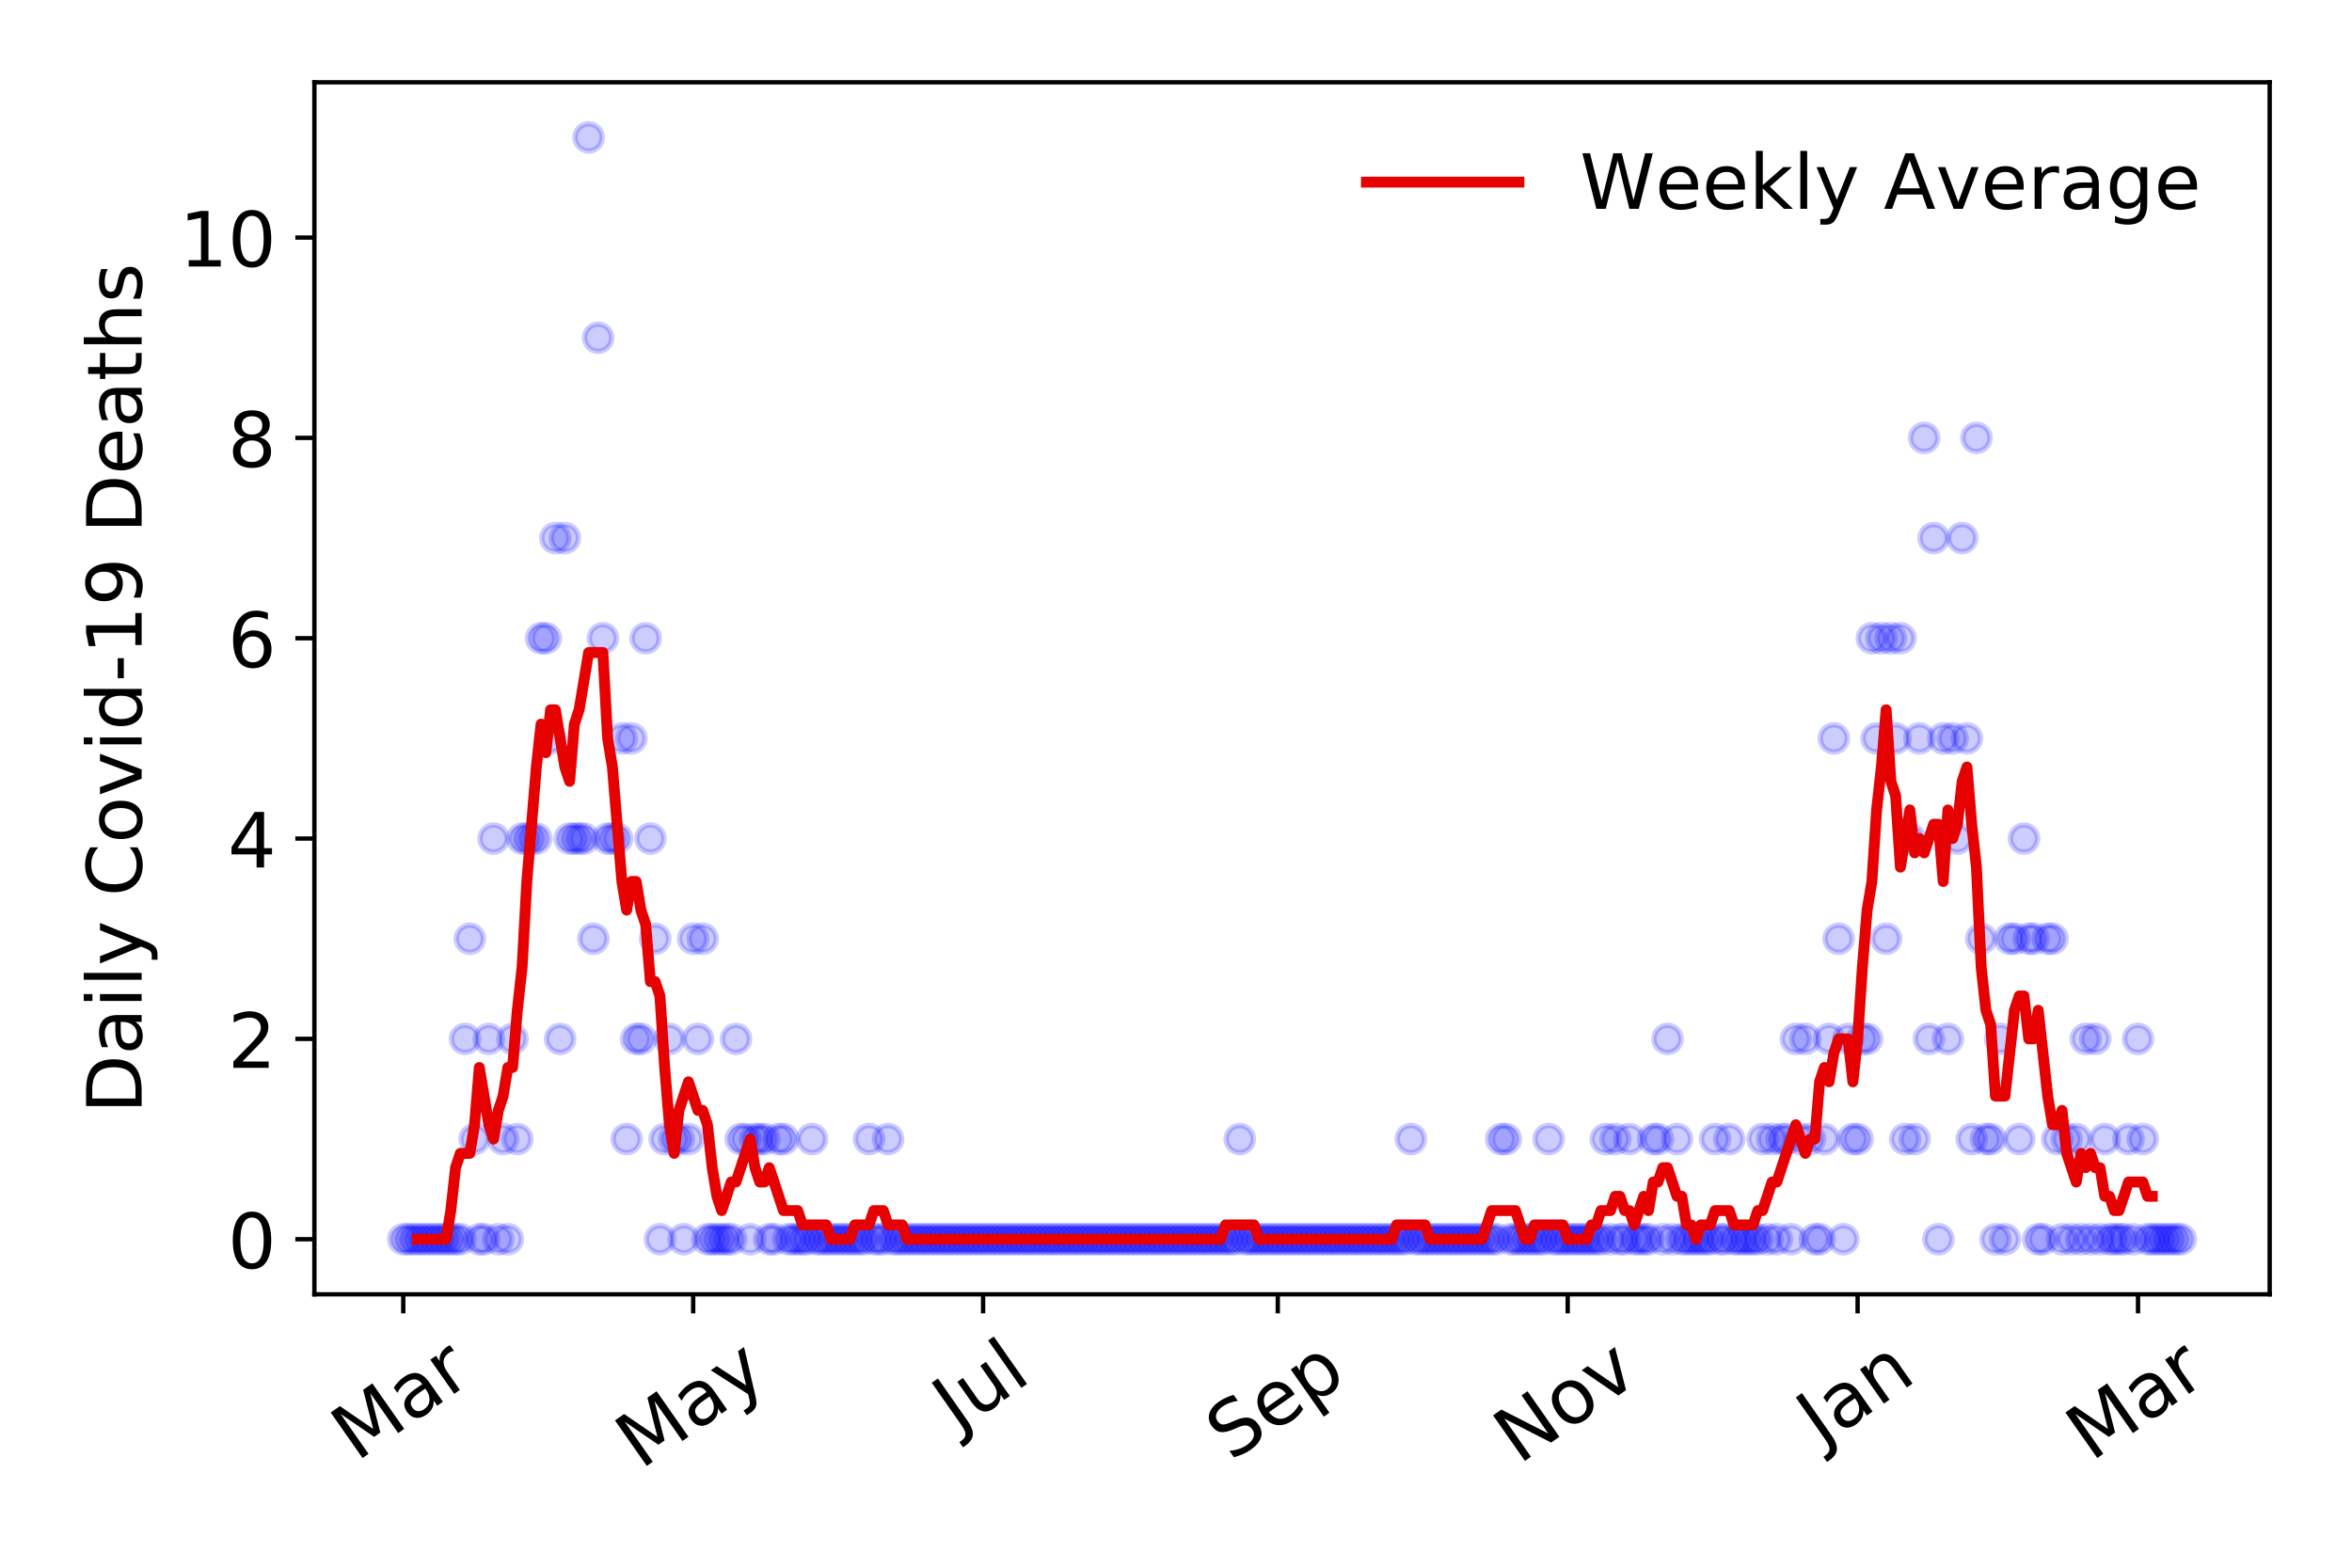 <?xml version="1.0" encoding="utf-8" standalone="no"?>
<!DOCTYPE svg PUBLIC "-//W3C//DTD SVG 1.1//EN"
  "http://www.w3.org/Graphics/SVG/1.1/DTD/svg11.dtd">
<!-- Created with matplotlib (https://matplotlib.org/) -->
<svg height="288pt" version="1.1" viewBox="0 0 432 288" width="432pt" xmlns="http://www.w3.org/2000/svg" xmlns:xlink="http://www.w3.org/1999/xlink">
 <defs>
  <style type="text/css">
*{stroke-linecap:butt;stroke-linejoin:round;}
  </style>
 </defs>
 <g id="figure_1">
  <g id="patch_1">
   <path d="M 0 288 
L 432 288 
L 432 0 
L 0 0 
z
" style="fill:#ffffff;"/>
  </g>
  <g id="axes_1">
   <g id="patch_2">
    <path d="M 57.745 237.778 
L 416.88 237.778 
L 416.88 15.12 
L 57.745 15.12 
z
" style="fill:#ffffff;"/>
   </g>
   <g id="matplotlib.axis_1">
    <g id="xtick_1">
     <g id="line2d_1">
      <defs>
       <path d="M 0 0 
L 0 3.5 
" id="m6c1ae60cd7" style="stroke:#000000;stroke-width:0.8;"/>
      </defs>
      <g>
       <use style="stroke:#000000;stroke-width:0.8;" x="74.069" xlink:href="#m6c1ae60cd7" y="237.778"/>
      </g>
     </g>
     <g id="text_1">
      <!-- Mar -->
      <defs>
       <path d="M 9.812 72.906 
L 24.516 72.906 
L 43.109 23.297 
L 61.812 72.906 
L 76.516 72.906 
L 76.516 0 
L 66.891 0 
L 66.891 64.016 
L 48.094 14.016 
L 38.188 14.016 
L 19.391 64.016 
L 19.391 0 
L 9.812 0 
z
" id="DejaVuSans-77"/>
       <path d="M 34.281 27.484 
Q 23.391 27.484 19.188 25 
Q 14.984 22.516 14.984 16.5 
Q 14.984 11.719 18.141 8.906 
Q 21.297 6.109 26.703 6.109 
Q 34.188 6.109 38.703 11.406 
Q 43.219 16.703 43.219 25.484 
L 43.219 27.484 
z
M 52.203 31.203 
L 52.203 0 
L 43.219 0 
L 43.219 8.297 
Q 40.141 3.328 35.547 0.953 
Q 30.953 -1.422 24.312 -1.422 
Q 15.922 -1.422 10.953 3.297 
Q 6 8.016 6 15.922 
Q 6 25.141 12.172 29.828 
Q 18.359 34.516 30.609 34.516 
L 43.219 34.516 
L 43.219 35.406 
Q 43.219 41.609 39.141 45 
Q 35.062 48.391 27.688 48.391 
Q 23 48.391 18.547 47.266 
Q 14.109 46.141 10.016 43.891 
L 10.016 52.203 
Q 14.938 54.109 19.578 55.047 
Q 24.219 56 28.609 56 
Q 40.484 56 46.344 49.844 
Q 52.203 43.703 52.203 31.203 
z
" id="DejaVuSans-97"/>
       <path d="M 41.109 46.297 
Q 39.594 47.172 37.812 47.578 
Q 36.031 48 33.891 48 
Q 26.266 48 22.188 43.047 
Q 18.109 38.094 18.109 28.812 
L 18.109 0 
L 9.078 0 
L 9.078 54.688 
L 18.109 54.688 
L 18.109 46.188 
Q 20.953 51.172 25.484 53.578 
Q 30.031 56 36.531 56 
Q 37.453 56 38.578 55.875 
Q 39.703 55.766 41.062 55.516 
z
" id="DejaVuSans-114"/>
      </defs>
      <g transform="translate(65.467 268.643)rotate(-35)scale(0.14 -0.14)">
       <use xlink:href="#DejaVuSans-77"/>
       <use x="86.279" xlink:href="#DejaVuSans-97"/>
       <use x="147.559" xlink:href="#DejaVuSans-114"/>
      </g>
     </g>
    </g>
    <g id="xtick_2">
     <g id="line2d_2">
      <g>
       <use style="stroke:#000000;stroke-width:0.8;" x="127.32" xlink:href="#m6c1ae60cd7" y="237.778"/>
      </g>
     </g>
     <g id="text_2">
      <!-- May -->
      <defs>
       <path d="M 32.172 -5.078 
Q 28.375 -14.844 24.75 -17.812 
Q 21.141 -20.797 15.094 -20.797 
L 7.906 -20.797 
L 7.906 -13.281 
L 13.188 -13.281 
Q 16.891 -13.281 18.938 -11.516 
Q 21 -9.766 23.484 -3.219 
L 25.094 0.875 
L 2.984 54.688 
L 12.5 54.688 
L 29.594 11.922 
L 46.688 54.688 
L 56.203 54.688 
z
" id="DejaVuSans-121"/>
      </defs>
      <g transform="translate(117.68 270.094)rotate(-35)scale(0.14 -0.14)">
       <use xlink:href="#DejaVuSans-77"/>
       <use x="86.279" xlink:href="#DejaVuSans-97"/>
       <use x="147.559" xlink:href="#DejaVuSans-121"/>
      </g>
     </g>
    </g>
    <g id="xtick_3">
     <g id="line2d_3">
      <g>
       <use style="stroke:#000000;stroke-width:0.8;" x="180.57" xlink:href="#m6c1ae60cd7" y="237.778"/>
      </g>
     </g>
     <g id="text_3">
      <!-- Jul -->
      <defs>
       <path d="M 9.812 72.906 
L 19.672 72.906 
L 19.672 5.078 
Q 19.672 -8.109 14.672 -14.062 
Q 9.672 -20.016 -1.422 -20.016 
L -5.172 -20.016 
L -5.172 -11.719 
L -2.094 -11.719 
Q 4.438 -11.719 7.125 -8.047 
Q 9.812 -4.391 9.812 5.078 
z
" id="DejaVuSans-74"/>
       <path d="M 8.5 21.578 
L 8.5 54.688 
L 17.484 54.688 
L 17.484 21.922 
Q 17.484 14.156 20.5 10.266 
Q 23.531 6.391 29.594 6.391 
Q 36.859 6.391 41.078 11.031 
Q 45.312 15.672 45.312 23.688 
L 45.312 54.688 
L 54.297 54.688 
L 54.297 0 
L 45.312 0 
L 45.312 8.406 
Q 42.047 3.422 37.719 1 
Q 33.406 -1.422 27.688 -1.422 
Q 18.266 -1.422 13.375 4.438 
Q 8.5 10.297 8.5 21.578 
z
M 31.109 56 
z
" id="DejaVuSans-117"/>
       <path d="M 9.422 75.984 
L 18.406 75.984 
L 18.406 0 
L 9.422 0 
z
" id="DejaVuSans-108"/>
      </defs>
      <g transform="translate(175.868 263.181)rotate(-35)scale(0.14 -0.14)">
       <use xlink:href="#DejaVuSans-74"/>
       <use x="29.492" xlink:href="#DejaVuSans-117"/>
       <use x="92.871" xlink:href="#DejaVuSans-108"/>
      </g>
     </g>
    </g>
    <g id="xtick_4">
     <g id="line2d_4">
      <g>
       <use style="stroke:#000000;stroke-width:0.8;" x="234.694" xlink:href="#m6c1ae60cd7" y="237.778"/>
      </g>
     </g>
     <g id="text_4">
      <!-- Sep -->
      <defs>
       <path d="M 53.516 70.516 
L 53.516 60.891 
Q 47.906 63.578 42.922 64.891 
Q 37.938 66.219 33.297 66.219 
Q 25.25 66.219 20.875 63.094 
Q 16.5 59.969 16.5 54.203 
Q 16.5 49.359 19.406 46.891 
Q 22.312 44.438 30.422 42.922 
L 36.375 41.703 
Q 47.406 39.594 52.656 34.297 
Q 57.906 29 57.906 20.125 
Q 57.906 9.516 50.797 4.047 
Q 43.703 -1.422 29.984 -1.422 
Q 24.812 -1.422 18.969 -0.25 
Q 13.141 0.922 6.891 3.219 
L 6.891 13.375 
Q 12.891 10.016 18.656 8.297 
Q 24.422 6.594 29.984 6.594 
Q 38.422 6.594 43.016 9.906 
Q 47.609 13.234 47.609 19.391 
Q 47.609 24.75 44.312 27.781 
Q 41.016 30.812 33.5 32.328 
L 27.484 33.5 
Q 16.453 35.688 11.516 40.375 
Q 6.594 45.062 6.594 53.422 
Q 6.594 63.094 13.406 68.656 
Q 20.219 74.219 32.172 74.219 
Q 37.312 74.219 42.625 73.281 
Q 47.953 72.359 53.516 70.516 
z
" id="DejaVuSans-83"/>
       <path d="M 56.203 29.594 
L 56.203 25.203 
L 14.891 25.203 
Q 15.484 15.922 20.484 11.062 
Q 25.484 6.203 34.422 6.203 
Q 39.594 6.203 44.453 7.469 
Q 49.312 8.734 54.109 11.281 
L 54.109 2.781 
Q 49.266 0.734 44.188 -0.344 
Q 39.109 -1.422 33.891 -1.422 
Q 20.797 -1.422 13.156 6.188 
Q 5.516 13.812 5.516 26.812 
Q 5.516 40.234 12.766 48.109 
Q 20.016 56 32.328 56 
Q 43.359 56 49.781 48.891 
Q 56.203 41.797 56.203 29.594 
z
M 47.219 32.234 
Q 47.125 39.594 43.094 43.984 
Q 39.062 48.391 32.422 48.391 
Q 24.906 48.391 20.391 44.141 
Q 15.875 39.891 15.188 32.172 
z
" id="DejaVuSans-101"/>
       <path d="M 18.109 8.203 
L 18.109 -20.797 
L 9.078 -20.797 
L 9.078 54.688 
L 18.109 54.688 
L 18.109 46.391 
Q 20.953 51.266 25.266 53.625 
Q 29.594 56 35.594 56 
Q 45.562 56 51.781 48.094 
Q 58.016 40.188 58.016 27.297 
Q 58.016 14.406 51.781 6.484 
Q 45.562 -1.422 35.594 -1.422 
Q 29.594 -1.422 25.266 0.953 
Q 20.953 3.328 18.109 8.203 
z
M 48.688 27.297 
Q 48.688 37.203 44.609 42.844 
Q 40.531 48.484 33.406 48.484 
Q 26.266 48.484 22.188 42.844 
Q 18.109 37.203 18.109 27.297 
Q 18.109 17.391 22.188 11.75 
Q 26.266 6.109 33.406 6.109 
Q 40.531 6.109 44.609 11.75 
Q 48.688 17.391 48.688 27.297 
z
" id="DejaVuSans-112"/>
      </defs>
      <g transform="translate(226.101 268.629)rotate(-35)scale(0.14 -0.14)">
       <use xlink:href="#DejaVuSans-83"/>
       <use x="63.477" xlink:href="#DejaVuSans-101"/>
       <use x="125" xlink:href="#DejaVuSans-112"/>
      </g>
     </g>
    </g>
    <g id="xtick_5">
     <g id="line2d_5">
      <g>
       <use style="stroke:#000000;stroke-width:0.8;" x="287.944" xlink:href="#m6c1ae60cd7" y="237.778"/>
      </g>
     </g>
     <g id="text_5">
      <!-- Nov -->
      <defs>
       <path d="M 9.812 72.906 
L 23.094 72.906 
L 55.422 11.922 
L 55.422 72.906 
L 64.984 72.906 
L 64.984 0 
L 51.703 0 
L 19.391 60.984 
L 19.391 0 
L 9.812 0 
z
" id="DejaVuSans-78"/>
       <path d="M 30.609 48.391 
Q 23.391 48.391 19.188 42.75 
Q 14.984 37.109 14.984 27.297 
Q 14.984 17.484 19.156 11.844 
Q 23.344 6.203 30.609 6.203 
Q 37.797 6.203 41.984 11.859 
Q 46.188 17.531 46.188 27.297 
Q 46.188 37.016 41.984 42.703 
Q 37.797 48.391 30.609 48.391 
z
M 30.609 56 
Q 42.328 56 49.016 48.375 
Q 55.719 40.766 55.719 27.297 
Q 55.719 13.875 49.016 6.219 
Q 42.328 -1.422 30.609 -1.422 
Q 18.844 -1.422 12.172 6.219 
Q 5.516 13.875 5.516 27.297 
Q 5.516 40.766 12.172 48.375 
Q 18.844 56 30.609 56 
z
" id="DejaVuSans-111"/>
       <path d="M 2.984 54.688 
L 12.5 54.688 
L 29.594 8.797 
L 46.688 54.688 
L 56.203 54.688 
L 35.688 0 
L 23.484 0 
z
" id="DejaVuSans-118"/>
      </defs>
      <g transform="translate(278.968 269.166)rotate(-35)scale(0.14 -0.14)">
       <use xlink:href="#DejaVuSans-78"/>
       <use x="74.805" xlink:href="#DejaVuSans-111"/>
       <use x="135.986" xlink:href="#DejaVuSans-118"/>
      </g>
     </g>
    </g>
    <g id="xtick_6">
     <g id="line2d_6">
      <g>
       <use style="stroke:#000000;stroke-width:0.8;" x="341.195" xlink:href="#m6c1ae60cd7" y="237.778"/>
      </g>
     </g>
     <g id="text_6">
      <!-- Jan -->
      <defs>
       <path d="M 54.891 33.016 
L 54.891 0 
L 45.906 0 
L 45.906 32.719 
Q 45.906 40.484 42.875 44.328 
Q 39.844 48.188 33.797 48.188 
Q 26.516 48.188 22.312 43.547 
Q 18.109 38.922 18.109 30.906 
L 18.109 0 
L 9.078 0 
L 9.078 54.688 
L 18.109 54.688 
L 18.109 46.188 
Q 21.344 51.125 25.703 53.562 
Q 30.078 56 35.797 56 
Q 45.219 56 50.047 50.172 
Q 54.891 44.344 54.891 33.016 
z
" id="DejaVuSans-110"/>
      </defs>
      <g transform="translate(334.571 265.871)rotate(-35)scale(0.14 -0.14)">
       <use xlink:href="#DejaVuSans-74"/>
       <use x="29.492" xlink:href="#DejaVuSans-97"/>
       <use x="90.771" xlink:href="#DejaVuSans-110"/>
      </g>
     </g>
    </g>
    <g id="xtick_7">
     <g id="line2d_7">
      <g>
       <use style="stroke:#000000;stroke-width:0.8;" x="392.699" xlink:href="#m6c1ae60cd7" y="237.778"/>
      </g>
     </g>
     <g id="text_7">
      <!-- Mar -->
      <g transform="translate(384.096 268.643)rotate(-35)scale(0.14 -0.14)">
       <use xlink:href="#DejaVuSans-77"/>
       <use x="86.279" xlink:href="#DejaVuSans-97"/>
       <use x="147.559" xlink:href="#DejaVuSans-114"/>
      </g>
     </g>
    </g>
   </g>
   <g id="matplotlib.axis_2">
    <g id="ytick_1">
     <g id="line2d_8">
      <defs>
       <path d="M 0 0 
L -3.5 0 
" id="mce79cf8c56" style="stroke:#000000;stroke-width:0.8;"/>
      </defs>
      <g>
       <use style="stroke:#000000;stroke-width:0.8;" x="57.745" xlink:href="#mce79cf8c56" y="227.657"/>
      </g>
     </g>
     <g id="text_8">
      <!-- 0 -->
      <defs>
       <path d="M 31.781 66.406 
Q 24.172 66.406 20.328 58.906 
Q 16.5 51.422 16.5 36.375 
Q 16.5 21.391 20.328 13.891 
Q 24.172 6.391 31.781 6.391 
Q 39.453 6.391 43.281 13.891 
Q 47.125 21.391 47.125 36.375 
Q 47.125 51.422 43.281 58.906 
Q 39.453 66.406 31.781 66.406 
z
M 31.781 74.219 
Q 44.047 74.219 50.516 64.516 
Q 56.984 54.828 56.984 36.375 
Q 56.984 17.969 50.516 8.266 
Q 44.047 -1.422 31.781 -1.422 
Q 19.531 -1.422 13.062 8.266 
Q 6.594 17.969 6.594 36.375 
Q 6.594 54.828 13.062 64.516 
Q 19.531 74.219 31.781 74.219 
z
" id="DejaVuSans-48"/>
      </defs>
      <g transform="translate(41.837 232.976)scale(0.14 -0.14)">
       <use xlink:href="#DejaVuSans-48"/>
      </g>
     </g>
    </g>
    <g id="ytick_2">
     <g id="line2d_9">
      <g>
       <use style="stroke:#000000;stroke-width:0.8;" x="57.745" xlink:href="#mce79cf8c56" y="190.854"/>
      </g>
     </g>
     <g id="text_9">
      <!-- 2 -->
      <defs>
       <path d="M 19.188 8.297 
L 53.609 8.297 
L 53.609 0 
L 7.328 0 
L 7.328 8.297 
Q 12.938 14.109 22.625 23.891 
Q 32.328 33.688 34.812 36.531 
Q 39.547 41.844 41.422 45.531 
Q 43.312 49.219 43.312 52.781 
Q 43.312 58.594 39.234 62.25 
Q 35.156 65.922 28.609 65.922 
Q 23.969 65.922 18.812 64.312 
Q 13.672 62.703 7.812 59.422 
L 7.812 69.391 
Q 13.766 71.781 18.938 73 
Q 24.125 74.219 28.422 74.219 
Q 39.75 74.219 46.484 68.547 
Q 53.219 62.891 53.219 53.422 
Q 53.219 48.922 51.531 44.891 
Q 49.859 40.875 45.406 35.406 
Q 44.188 33.984 37.641 27.219 
Q 31.109 20.453 19.188 8.297 
z
" id="DejaVuSans-50"/>
      </defs>
      <g transform="translate(41.837 196.173)scale(0.14 -0.14)">
       <use xlink:href="#DejaVuSans-50"/>
      </g>
     </g>
    </g>
    <g id="ytick_3">
     <g id="line2d_10">
      <g>
       <use style="stroke:#000000;stroke-width:0.8;" x="57.745" xlink:href="#mce79cf8c56" y="154.051"/>
      </g>
     </g>
     <g id="text_10">
      <!-- 4 -->
      <defs>
       <path d="M 37.797 64.312 
L 12.891 25.391 
L 37.797 25.391 
z
M 35.203 72.906 
L 47.609 72.906 
L 47.609 25.391 
L 58.016 25.391 
L 58.016 17.188 
L 47.609 17.188 
L 47.609 0 
L 37.797 0 
L 37.797 17.188 
L 4.891 17.188 
L 4.891 26.703 
z
" id="DejaVuSans-52"/>
      </defs>
      <g transform="translate(41.837 159.37)scale(0.14 -0.14)">
       <use xlink:href="#DejaVuSans-52"/>
      </g>
     </g>
    </g>
    <g id="ytick_4">
     <g id="line2d_11">
      <g>
       <use style="stroke:#000000;stroke-width:0.8;" x="57.745" xlink:href="#mce79cf8c56" y="117.248"/>
      </g>
     </g>
     <g id="text_11">
      <!-- 6 -->
      <defs>
       <path d="M 33.016 40.375 
Q 26.375 40.375 22.484 35.828 
Q 18.609 31.297 18.609 23.391 
Q 18.609 15.531 22.484 10.953 
Q 26.375 6.391 33.016 6.391 
Q 39.656 6.391 43.531 10.953 
Q 47.406 15.531 47.406 23.391 
Q 47.406 31.297 43.531 35.828 
Q 39.656 40.375 33.016 40.375 
z
M 52.594 71.297 
L 52.594 62.312 
Q 48.875 64.062 45.094 64.984 
Q 41.312 65.922 37.594 65.922 
Q 27.828 65.922 22.672 59.328 
Q 17.531 52.734 16.797 39.406 
Q 19.672 43.656 24.016 45.922 
Q 28.375 48.188 33.594 48.188 
Q 44.578 48.188 50.953 41.516 
Q 57.328 34.859 57.328 23.391 
Q 57.328 12.156 50.688 5.359 
Q 44.047 -1.422 33.016 -1.422 
Q 20.359 -1.422 13.672 8.266 
Q 6.984 17.969 6.984 36.375 
Q 6.984 53.656 15.188 63.938 
Q 23.391 74.219 37.203 74.219 
Q 40.922 74.219 44.703 73.484 
Q 48.484 72.75 52.594 71.297 
z
" id="DejaVuSans-54"/>
      </defs>
      <g transform="translate(41.837 122.567)scale(0.14 -0.14)">
       <use xlink:href="#DejaVuSans-54"/>
      </g>
     </g>
    </g>
    <g id="ytick_5">
     <g id="line2d_12">
      <g>
       <use style="stroke:#000000;stroke-width:0.8;" x="57.745" xlink:href="#mce79cf8c56" y="80.445"/>
      </g>
     </g>
     <g id="text_12">
      <!-- 8 -->
      <defs>
       <path d="M 31.781 34.625 
Q 24.75 34.625 20.719 30.859 
Q 16.703 27.094 16.703 20.516 
Q 16.703 13.922 20.719 10.156 
Q 24.75 6.391 31.781 6.391 
Q 38.812 6.391 42.859 10.172 
Q 46.922 13.969 46.922 20.516 
Q 46.922 27.094 42.891 30.859 
Q 38.875 34.625 31.781 34.625 
z
M 21.922 38.812 
Q 15.578 40.375 12.031 44.719 
Q 8.5 49.078 8.5 55.328 
Q 8.5 64.062 14.719 69.141 
Q 20.953 74.219 31.781 74.219 
Q 42.672 74.219 48.875 69.141 
Q 55.078 64.062 55.078 55.328 
Q 55.078 49.078 51.531 44.719 
Q 48 40.375 41.703 38.812 
Q 48.828 37.156 52.797 32.312 
Q 56.781 27.484 56.781 20.516 
Q 56.781 9.906 50.312 4.234 
Q 43.844 -1.422 31.781 -1.422 
Q 19.734 -1.422 13.25 4.234 
Q 6.781 9.906 6.781 20.516 
Q 6.781 27.484 10.781 32.312 
Q 14.797 37.156 21.922 38.812 
z
M 18.312 54.391 
Q 18.312 48.734 21.844 45.562 
Q 25.391 42.391 31.781 42.391 
Q 38.141 42.391 41.719 45.562 
Q 45.312 48.734 45.312 54.391 
Q 45.312 60.062 41.719 63.234 
Q 38.141 66.406 31.781 66.406 
Q 25.391 66.406 21.844 63.234 
Q 18.312 60.062 18.312 54.391 
z
" id="DejaVuSans-56"/>
      </defs>
      <g transform="translate(41.837 85.764)scale(0.14 -0.14)">
       <use xlink:href="#DejaVuSans-56"/>
      </g>
     </g>
    </g>
    <g id="ytick_6">
     <g id="line2d_13">
      <g>
       <use style="stroke:#000000;stroke-width:0.8;" x="57.745" xlink:href="#mce79cf8c56" y="43.642"/>
      </g>
     </g>
     <g id="text_13">
      <!-- 10 -->
      <defs>
       <path d="M 12.406 8.297 
L 28.516 8.297 
L 28.516 63.922 
L 10.984 60.406 
L 10.984 69.391 
L 28.422 72.906 
L 38.281 72.906 
L 38.281 8.297 
L 54.391 8.297 
L 54.391 0 
L 12.406 0 
z
" id="DejaVuSans-49"/>
      </defs>
      <g transform="translate(32.93 48.961)scale(0.14 -0.14)">
       <use xlink:href="#DejaVuSans-49"/>
       <use x="63.623" xlink:href="#DejaVuSans-48"/>
      </g>
     </g>
    </g>
    <g id="text_14">
     <!-- Daily Covid-19 Deaths -->
     <defs>
      <path d="M 19.672 64.797 
L 19.672 8.109 
L 31.594 8.109 
Q 46.688 8.109 53.688 14.938 
Q 60.688 21.781 60.688 36.531 
Q 60.688 51.172 53.688 57.984 
Q 46.688 64.797 31.594 64.797 
z
M 9.812 72.906 
L 30.078 72.906 
Q 51.266 72.906 61.172 64.094 
Q 71.094 55.281 71.094 36.531 
Q 71.094 17.672 61.125 8.828 
Q 51.172 0 30.078 0 
L 9.812 0 
z
" id="DejaVuSans-68"/>
      <path d="M 9.422 54.688 
L 18.406 54.688 
L 18.406 0 
L 9.422 0 
z
M 9.422 75.984 
L 18.406 75.984 
L 18.406 64.594 
L 9.422 64.594 
z
" id="DejaVuSans-105"/>
      <path id="DejaVuSans-32"/>
      <path d="M 64.406 67.281 
L 64.406 56.891 
Q 59.422 61.531 53.781 63.812 
Q 48.141 66.109 41.797 66.109 
Q 29.297 66.109 22.656 58.469 
Q 16.016 50.828 16.016 36.375 
Q 16.016 21.969 22.656 14.328 
Q 29.297 6.688 41.797 6.688 
Q 48.141 6.688 53.781 8.984 
Q 59.422 11.281 64.406 15.922 
L 64.406 5.609 
Q 59.234 2.094 53.438 0.328 
Q 47.656 -1.422 41.219 -1.422 
Q 24.656 -1.422 15.125 8.703 
Q 5.609 18.844 5.609 36.375 
Q 5.609 53.953 15.125 64.078 
Q 24.656 74.219 41.219 74.219 
Q 47.75 74.219 53.531 72.484 
Q 59.328 70.75 64.406 67.281 
z
" id="DejaVuSans-67"/>
      <path d="M 45.406 46.391 
L 45.406 75.984 
L 54.391 75.984 
L 54.391 0 
L 45.406 0 
L 45.406 8.203 
Q 42.578 3.328 38.25 0.953 
Q 33.938 -1.422 27.875 -1.422 
Q 17.969 -1.422 11.734 6.484 
Q 5.516 14.406 5.516 27.297 
Q 5.516 40.188 11.734 48.094 
Q 17.969 56 27.875 56 
Q 33.938 56 38.25 53.625 
Q 42.578 51.266 45.406 46.391 
z
M 14.797 27.297 
Q 14.797 17.391 18.875 11.75 
Q 22.953 6.109 30.078 6.109 
Q 37.203 6.109 41.297 11.75 
Q 45.406 17.391 45.406 27.297 
Q 45.406 37.203 41.297 42.844 
Q 37.203 48.484 30.078 48.484 
Q 22.953 48.484 18.875 42.844 
Q 14.797 37.203 14.797 27.297 
z
" id="DejaVuSans-100"/>
      <path d="M 4.891 31.391 
L 31.203 31.391 
L 31.203 23.391 
L 4.891 23.391 
z
" id="DejaVuSans-45"/>
      <path d="M 10.984 1.516 
L 10.984 10.5 
Q 14.703 8.734 18.5 7.812 
Q 22.312 6.891 25.984 6.891 
Q 35.75 6.891 40.891 13.453 
Q 46.047 20.016 46.781 33.406 
Q 43.953 29.203 39.594 26.953 
Q 35.25 24.703 29.984 24.703 
Q 19.047 24.703 12.672 31.312 
Q 6.297 37.938 6.297 49.422 
Q 6.297 60.641 12.938 67.422 
Q 19.578 74.219 30.609 74.219 
Q 43.266 74.219 49.922 64.516 
Q 56.594 54.828 56.594 36.375 
Q 56.594 19.141 48.406 8.859 
Q 40.234 -1.422 26.422 -1.422 
Q 22.703 -1.422 18.891 -0.688 
Q 15.094 0.047 10.984 1.516 
z
M 30.609 32.422 
Q 37.25 32.422 41.125 36.953 
Q 45.016 41.5 45.016 49.422 
Q 45.016 57.281 41.125 61.844 
Q 37.25 66.406 30.609 66.406 
Q 23.969 66.406 20.094 61.844 
Q 16.219 57.281 16.219 49.422 
Q 16.219 41.5 20.094 36.953 
Q 23.969 32.422 30.609 32.422 
z
" id="DejaVuSans-57"/>
      <path d="M 18.312 70.219 
L 18.312 54.688 
L 36.812 54.688 
L 36.812 47.703 
L 18.312 47.703 
L 18.312 18.016 
Q 18.312 11.328 20.141 9.422 
Q 21.969 7.516 27.594 7.516 
L 36.812 7.516 
L 36.812 0 
L 27.594 0 
Q 17.188 0 13.234 3.875 
Q 9.281 7.766 9.281 18.016 
L 9.281 47.703 
L 2.688 47.703 
L 2.688 54.688 
L 9.281 54.688 
L 9.281 70.219 
z
" id="DejaVuSans-116"/>
      <path d="M 54.891 33.016 
L 54.891 0 
L 45.906 0 
L 45.906 32.719 
Q 45.906 40.484 42.875 44.328 
Q 39.844 48.188 33.797 48.188 
Q 26.516 48.188 22.312 43.547 
Q 18.109 38.922 18.109 30.906 
L 18.109 0 
L 9.078 0 
L 9.078 75.984 
L 18.109 75.984 
L 18.109 46.188 
Q 21.344 51.125 25.703 53.562 
Q 30.078 56 35.797 56 
Q 45.219 56 50.047 50.172 
Q 54.891 44.344 54.891 33.016 
z
" id="DejaVuSans-104"/>
      <path d="M 44.281 53.078 
L 44.281 44.578 
Q 40.484 46.531 36.375 47.5 
Q 32.281 48.484 27.875 48.484 
Q 21.188 48.484 17.844 46.438 
Q 14.5 44.391 14.5 40.281 
Q 14.5 37.156 16.891 35.375 
Q 19.281 33.594 26.516 31.984 
L 29.594 31.297 
Q 39.156 29.25 43.188 25.516 
Q 47.219 21.781 47.219 15.094 
Q 47.219 7.469 41.188 3.016 
Q 35.156 -1.422 24.609 -1.422 
Q 20.219 -1.422 15.453 -0.562 
Q 10.688 0.297 5.422 2 
L 5.422 11.281 
Q 10.406 8.688 15.234 7.391 
Q 20.062 6.109 24.812 6.109 
Q 31.156 6.109 34.562 8.281 
Q 37.984 10.453 37.984 14.406 
Q 37.984 18.062 35.516 20.016 
Q 33.062 21.969 24.703 23.781 
L 21.578 24.516 
Q 13.234 26.266 9.516 29.906 
Q 5.812 33.547 5.812 39.891 
Q 5.812 47.609 11.281 51.797 
Q 16.75 56 26.812 56 
Q 31.781 56 36.172 55.266 
Q 40.578 54.547 44.281 53.078 
z
" id="DejaVuSans-115"/>
     </defs>
     <g transform="translate(26.018 204.56)rotate(-90)scale(0.14 -0.14)">
      <use xlink:href="#DejaVuSans-68"/>
      <use x="77.002" xlink:href="#DejaVuSans-97"/>
      <use x="138.281" xlink:href="#DejaVuSans-105"/>
      <use x="166.064" xlink:href="#DejaVuSans-108"/>
      <use x="193.848" xlink:href="#DejaVuSans-121"/>
      <use x="253.027" xlink:href="#DejaVuSans-32"/>
      <use x="284.814" xlink:href="#DejaVuSans-67"/>
      <use x="354.639" xlink:href="#DejaVuSans-111"/>
      <use x="415.82" xlink:href="#DejaVuSans-118"/>
      <use x="475" xlink:href="#DejaVuSans-105"/>
      <use x="502.783" xlink:href="#DejaVuSans-100"/>
      <use x="566.26" xlink:href="#DejaVuSans-45"/>
      <use x="602.344" xlink:href="#DejaVuSans-49"/>
      <use x="665.967" xlink:href="#DejaVuSans-57"/>
      <use x="729.59" xlink:href="#DejaVuSans-32"/>
      <use x="761.377" xlink:href="#DejaVuSans-68"/>
      <use x="838.379" xlink:href="#DejaVuSans-101"/>
      <use x="899.902" xlink:href="#DejaVuSans-97"/>
      <use x="961.182" xlink:href="#DejaVuSans-116"/>
      <use x="1000.391" xlink:href="#DejaVuSans-104"/>
      <use x="1063.77" xlink:href="#DejaVuSans-115"/>
     </g>
    </g>
   </g>
   <g id="line2d_14">
    <defs>
     <path d="M 0 2.5 
C 0.663 2.5 1.299 2.237 1.768 1.768 
C 2.237 1.299 2.5 0.663 2.5 0 
C 2.5 -0.663 2.237 -1.299 1.768 -1.768 
C 1.299 -2.237 0.663 -2.5 0 -2.5 
C -0.663 -2.5 -1.299 -2.237 -1.768 -1.768 
C -2.237 -1.299 -2.5 -0.663 -2.5 0 
C -2.5 0.663 -2.237 1.299 -1.768 1.768 
C -1.299 2.237 -0.663 2.5 0 2.5 
z
" id="m0984a4031c" style="stroke:#0000ff;stroke-opacity:0.2;"/>
    </defs>
    <g clip-path="url(#p513abf5045)">
     <use style="fill:#0000ff;fill-opacity:0.2;stroke:#0000ff;stroke-opacity:0.2;" x="74.069" xlink:href="#m0984a4031c" y="227.657"/>
     <use style="fill:#0000ff;fill-opacity:0.2;stroke:#0000ff;stroke-opacity:0.2;" x="74.942" xlink:href="#m0984a4031c" y="227.657"/>
     <use style="fill:#0000ff;fill-opacity:0.2;stroke:#0000ff;stroke-opacity:0.2;" x="75.815" xlink:href="#m0984a4031c" y="227.657"/>
     <use style="fill:#0000ff;fill-opacity:0.2;stroke:#0000ff;stroke-opacity:0.2;" x="76.688" xlink:href="#m0984a4031c" y="227.657"/>
     <use style="fill:#0000ff;fill-opacity:0.2;stroke:#0000ff;stroke-opacity:0.2;" x="77.561" xlink:href="#m0984a4031c" y="227.657"/>
     <use style="fill:#0000ff;fill-opacity:0.2;stroke:#0000ff;stroke-opacity:0.2;" x="78.434" xlink:href="#m0984a4031c" y="227.657"/>
     <use style="fill:#0000ff;fill-opacity:0.2;stroke:#0000ff;stroke-opacity:0.2;" x="79.307" xlink:href="#m0984a4031c" y="227.657"/>
     <use style="fill:#0000ff;fill-opacity:0.2;stroke:#0000ff;stroke-opacity:0.2;" x="80.18" xlink:href="#m0984a4031c" y="227.657"/>
     <use style="fill:#0000ff;fill-opacity:0.2;stroke:#0000ff;stroke-opacity:0.2;" x="81.053" xlink:href="#m0984a4031c" y="227.657"/>
     <use style="fill:#0000ff;fill-opacity:0.2;stroke:#0000ff;stroke-opacity:0.2;" x="81.926" xlink:href="#m0984a4031c" y="227.657"/>
     <use style="fill:#0000ff;fill-opacity:0.2;stroke:#0000ff;stroke-opacity:0.2;" x="82.799" xlink:href="#m0984a4031c" y="227.657"/>
     <use style="fill:#0000ff;fill-opacity:0.2;stroke:#0000ff;stroke-opacity:0.2;" x="83.672" xlink:href="#m0984a4031c" y="227.657"/>
     <use style="fill:#0000ff;fill-opacity:0.2;stroke:#0000ff;stroke-opacity:0.2;" x="84.545" xlink:href="#m0984a4031c" y="227.657"/>
     <use style="fill:#0000ff;fill-opacity:0.2;stroke:#0000ff;stroke-opacity:0.2;" x="85.418" xlink:href="#m0984a4031c" y="190.854"/>
     <use style="fill:#0000ff;fill-opacity:0.2;stroke:#0000ff;stroke-opacity:0.2;" x="86.291" xlink:href="#m0984a4031c" y="172.453"/>
     <use style="fill:#0000ff;fill-opacity:0.2;stroke:#0000ff;stroke-opacity:0.2;" x="87.164" xlink:href="#m0984a4031c" y="209.256"/>
     <use style="fill:#0000ff;fill-opacity:0.2;stroke:#0000ff;stroke-opacity:0.2;" x="88.037" xlink:href="#m0984a4031c" y="227.657"/>
     <use style="fill:#0000ff;fill-opacity:0.2;stroke:#0000ff;stroke-opacity:0.2;" x="88.91" xlink:href="#m0984a4031c" y="227.657"/>
     <use style="fill:#0000ff;fill-opacity:0.2;stroke:#0000ff;stroke-opacity:0.2;" x="89.783" xlink:href="#m0984a4031c" y="190.854"/>
     <use style="fill:#0000ff;fill-opacity:0.2;stroke:#0000ff;stroke-opacity:0.2;" x="90.656" xlink:href="#m0984a4031c" y="154.051"/>
     <use style="fill:#0000ff;fill-opacity:0.2;stroke:#0000ff;stroke-opacity:0.2;" x="91.528" xlink:href="#m0984a4031c" y="227.657"/>
     <use style="fill:#0000ff;fill-opacity:0.2;stroke:#0000ff;stroke-opacity:0.2;" x="92.401" xlink:href="#m0984a4031c" y="209.256"/>
     <use style="fill:#0000ff;fill-opacity:0.2;stroke:#0000ff;stroke-opacity:0.2;" x="93.274" xlink:href="#m0984a4031c" y="227.657"/>
     <use style="fill:#0000ff;fill-opacity:0.2;stroke:#0000ff;stroke-opacity:0.2;" x="94.147" xlink:href="#m0984a4031c" y="190.854"/>
     <use style="fill:#0000ff;fill-opacity:0.2;stroke:#0000ff;stroke-opacity:0.2;" x="95.02" xlink:href="#m0984a4031c" y="209.256"/>
     <use style="fill:#0000ff;fill-opacity:0.2;stroke:#0000ff;stroke-opacity:0.2;" x="95.893" xlink:href="#m0984a4031c" y="154.051"/>
     <use style="fill:#0000ff;fill-opacity:0.2;stroke:#0000ff;stroke-opacity:0.2;" x="96.766" xlink:href="#m0984a4031c" y="154.051"/>
     <use style="fill:#0000ff;fill-opacity:0.2;stroke:#0000ff;stroke-opacity:0.2;" x="97.639" xlink:href="#m0984a4031c" y="154.051"/>
     <use style="fill:#0000ff;fill-opacity:0.2;stroke:#0000ff;stroke-opacity:0.2;" x="98.512" xlink:href="#m0984a4031c" y="154.051"/>
     <use style="fill:#0000ff;fill-opacity:0.2;stroke:#0000ff;stroke-opacity:0.2;" x="99.385" xlink:href="#m0984a4031c" y="117.248"/>
     <use style="fill:#0000ff;fill-opacity:0.2;stroke:#0000ff;stroke-opacity:0.2;" x="100.258" xlink:href="#m0984a4031c" y="117.248"/>
     <use style="fill:#0000ff;fill-opacity:0.2;stroke:#0000ff;stroke-opacity:0.2;" x="101.131" xlink:href="#m0984a4031c" y="135.65"/>
     <use style="fill:#0000ff;fill-opacity:0.2;stroke:#0000ff;stroke-opacity:0.2;" x="102.004" xlink:href="#m0984a4031c" y="98.847"/>
     <use style="fill:#0000ff;fill-opacity:0.2;stroke:#0000ff;stroke-opacity:0.2;" x="102.877" xlink:href="#m0984a4031c" y="190.854"/>
     <use style="fill:#0000ff;fill-opacity:0.2;stroke:#0000ff;stroke-opacity:0.2;" x="103.75" xlink:href="#m0984a4031c" y="98.847"/>
     <use style="fill:#0000ff;fill-opacity:0.2;stroke:#0000ff;stroke-opacity:0.2;" x="104.623" xlink:href="#m0984a4031c" y="154.051"/>
     <use style="fill:#0000ff;fill-opacity:0.2;stroke:#0000ff;stroke-opacity:0.2;" x="105.496" xlink:href="#m0984a4031c" y="154.051"/>
     <use style="fill:#0000ff;fill-opacity:0.2;stroke:#0000ff;stroke-opacity:0.2;" x="106.369" xlink:href="#m0984a4031c" y="154.051"/>
     <use style="fill:#0000ff;fill-opacity:0.2;stroke:#0000ff;stroke-opacity:0.2;" x="107.242" xlink:href="#m0984a4031c" y="154.051"/>
     <use style="fill:#0000ff;fill-opacity:0.2;stroke:#0000ff;stroke-opacity:0.2;" x="108.115" xlink:href="#m0984a4031c" y="25.241"/>
     <use style="fill:#0000ff;fill-opacity:0.2;stroke:#0000ff;stroke-opacity:0.2;" x="108.988" xlink:href="#m0984a4031c" y="172.453"/>
     <use style="fill:#0000ff;fill-opacity:0.2;stroke:#0000ff;stroke-opacity:0.2;" x="109.861" xlink:href="#m0984a4031c" y="62.044"/>
     <use style="fill:#0000ff;fill-opacity:0.2;stroke:#0000ff;stroke-opacity:0.2;" x="110.734" xlink:href="#m0984a4031c" y="117.248"/>
     <use style="fill:#0000ff;fill-opacity:0.2;stroke:#0000ff;stroke-opacity:0.2;" x="111.607" xlink:href="#m0984a4031c" y="154.051"/>
     <use style="fill:#0000ff;fill-opacity:0.2;stroke:#0000ff;stroke-opacity:0.2;" x="112.479" xlink:href="#m0984a4031c" y="154.051"/>
     <use style="fill:#0000ff;fill-opacity:0.2;stroke:#0000ff;stroke-opacity:0.2;" x="113.352" xlink:href="#m0984a4031c" y="154.051"/>
     <use style="fill:#0000ff;fill-opacity:0.2;stroke:#0000ff;stroke-opacity:0.2;" x="114.225" xlink:href="#m0984a4031c" y="135.65"/>
     <use style="fill:#0000ff;fill-opacity:0.2;stroke:#0000ff;stroke-opacity:0.2;" x="115.098" xlink:href="#m0984a4031c" y="209.256"/>
     <use style="fill:#0000ff;fill-opacity:0.2;stroke:#0000ff;stroke-opacity:0.2;" x="115.971" xlink:href="#m0984a4031c" y="135.65"/>
     <use style="fill:#0000ff;fill-opacity:0.2;stroke:#0000ff;stroke-opacity:0.2;" x="116.844" xlink:href="#m0984a4031c" y="190.854"/>
     <use style="fill:#0000ff;fill-opacity:0.2;stroke:#0000ff;stroke-opacity:0.2;" x="117.717" xlink:href="#m0984a4031c" y="190.854"/>
     <use style="fill:#0000ff;fill-opacity:0.2;stroke:#0000ff;stroke-opacity:0.2;" x="118.59" xlink:href="#m0984a4031c" y="117.248"/>
     <use style="fill:#0000ff;fill-opacity:0.2;stroke:#0000ff;stroke-opacity:0.2;" x="119.463" xlink:href="#m0984a4031c" y="154.051"/>
     <use style="fill:#0000ff;fill-opacity:0.2;stroke:#0000ff;stroke-opacity:0.2;" x="120.336" xlink:href="#m0984a4031c" y="172.453"/>
     <use style="fill:#0000ff;fill-opacity:0.2;stroke:#0000ff;stroke-opacity:0.2;" x="121.209" xlink:href="#m0984a4031c" y="227.657"/>
     <use style="fill:#0000ff;fill-opacity:0.2;stroke:#0000ff;stroke-opacity:0.2;" x="122.082" xlink:href="#m0984a4031c" y="209.256"/>
     <use style="fill:#0000ff;fill-opacity:0.2;stroke:#0000ff;stroke-opacity:0.2;" x="122.955" xlink:href="#m0984a4031c" y="190.854"/>
     <use style="fill:#0000ff;fill-opacity:0.2;stroke:#0000ff;stroke-opacity:0.2;" x="123.828" xlink:href="#m0984a4031c" y="209.256"/>
     <use style="fill:#0000ff;fill-opacity:0.2;stroke:#0000ff;stroke-opacity:0.2;" x="124.701" xlink:href="#m0984a4031c" y="209.256"/>
     <use style="fill:#0000ff;fill-opacity:0.2;stroke:#0000ff;stroke-opacity:0.2;" x="125.574" xlink:href="#m0984a4031c" y="227.657"/>
     <use style="fill:#0000ff;fill-opacity:0.2;stroke:#0000ff;stroke-opacity:0.2;" x="126.447" xlink:href="#m0984a4031c" y="209.256"/>
     <use style="fill:#0000ff;fill-opacity:0.2;stroke:#0000ff;stroke-opacity:0.2;" x="127.32" xlink:href="#m0984a4031c" y="172.453"/>
     <use style="fill:#0000ff;fill-opacity:0.2;stroke:#0000ff;stroke-opacity:0.2;" x="128.193" xlink:href="#m0984a4031c" y="190.854"/>
     <use style="fill:#0000ff;fill-opacity:0.2;stroke:#0000ff;stroke-opacity:0.2;" x="129.066" xlink:href="#m0984a4031c" y="172.453"/>
     <use style="fill:#0000ff;fill-opacity:0.2;stroke:#0000ff;stroke-opacity:0.2;" x="129.939" xlink:href="#m0984a4031c" y="227.657"/>
     <use style="fill:#0000ff;fill-opacity:0.2;stroke:#0000ff;stroke-opacity:0.2;" x="130.812" xlink:href="#m0984a4031c" y="227.657"/>
     <use style="fill:#0000ff;fill-opacity:0.2;stroke:#0000ff;stroke-opacity:0.2;" x="131.685" xlink:href="#m0984a4031c" y="227.657"/>
     <use style="fill:#0000ff;fill-opacity:0.2;stroke:#0000ff;stroke-opacity:0.2;" x="132.558" xlink:href="#m0984a4031c" y="227.657"/>
     <use style="fill:#0000ff;fill-opacity:0.2;stroke:#0000ff;stroke-opacity:0.2;" x="133.43" xlink:href="#m0984a4031c" y="227.657"/>
     <use style="fill:#0000ff;fill-opacity:0.2;stroke:#0000ff;stroke-opacity:0.2;" x="134.303" xlink:href="#m0984a4031c" y="227.657"/>
     <use style="fill:#0000ff;fill-opacity:0.2;stroke:#0000ff;stroke-opacity:0.2;" x="135.176" xlink:href="#m0984a4031c" y="190.854"/>
     <use style="fill:#0000ff;fill-opacity:0.2;stroke:#0000ff;stroke-opacity:0.2;" x="136.049" xlink:href="#m0984a4031c" y="209.256"/>
     <use style="fill:#0000ff;fill-opacity:0.2;stroke:#0000ff;stroke-opacity:0.2;" x="136.922" xlink:href="#m0984a4031c" y="209.256"/>
     <use style="fill:#0000ff;fill-opacity:0.2;stroke:#0000ff;stroke-opacity:0.2;" x="137.795" xlink:href="#m0984a4031c" y="227.657"/>
     <use style="fill:#0000ff;fill-opacity:0.2;stroke:#0000ff;stroke-opacity:0.2;" x="138.668" xlink:href="#m0984a4031c" y="209.256"/>
     <use style="fill:#0000ff;fill-opacity:0.2;stroke:#0000ff;stroke-opacity:0.2;" x="139.541" xlink:href="#m0984a4031c" y="209.256"/>
     <use style="fill:#0000ff;fill-opacity:0.2;stroke:#0000ff;stroke-opacity:0.2;" x="140.414" xlink:href="#m0984a4031c" y="209.256"/>
     <use style="fill:#0000ff;fill-opacity:0.2;stroke:#0000ff;stroke-opacity:0.2;" x="141.287" xlink:href="#m0984a4031c" y="227.657"/>
     <use style="fill:#0000ff;fill-opacity:0.2;stroke:#0000ff;stroke-opacity:0.2;" x="142.16" xlink:href="#m0984a4031c" y="227.657"/>
     <use style="fill:#0000ff;fill-opacity:0.2;stroke:#0000ff;stroke-opacity:0.2;" x="143.033" xlink:href="#m0984a4031c" y="209.256"/>
     <use style="fill:#0000ff;fill-opacity:0.2;stroke:#0000ff;stroke-opacity:0.2;" x="143.906" xlink:href="#m0984a4031c" y="209.256"/>
     <use style="fill:#0000ff;fill-opacity:0.2;stroke:#0000ff;stroke-opacity:0.2;" x="144.779" xlink:href="#m0984a4031c" y="227.657"/>
     <use style="fill:#0000ff;fill-opacity:0.2;stroke:#0000ff;stroke-opacity:0.2;" x="145.652" xlink:href="#m0984a4031c" y="227.657"/>
     <use style="fill:#0000ff;fill-opacity:0.2;stroke:#0000ff;stroke-opacity:0.2;" x="146.525" xlink:href="#m0984a4031c" y="227.657"/>
     <use style="fill:#0000ff;fill-opacity:0.2;stroke:#0000ff;stroke-opacity:0.2;" x="147.398" xlink:href="#m0984a4031c" y="227.657"/>
     <use style="fill:#0000ff;fill-opacity:0.2;stroke:#0000ff;stroke-opacity:0.2;" x="148.271" xlink:href="#m0984a4031c" y="227.657"/>
     <use style="fill:#0000ff;fill-opacity:0.2;stroke:#0000ff;stroke-opacity:0.2;" x="149.144" xlink:href="#m0984a4031c" y="209.256"/>
     <use style="fill:#0000ff;fill-opacity:0.2;stroke:#0000ff;stroke-opacity:0.2;" x="150.017" xlink:href="#m0984a4031c" y="227.657"/>
     <use style="fill:#0000ff;fill-opacity:0.2;stroke:#0000ff;stroke-opacity:0.2;" x="150.89" xlink:href="#m0984a4031c" y="227.657"/>
     <use style="fill:#0000ff;fill-opacity:0.2;stroke:#0000ff;stroke-opacity:0.2;" x="151.763" xlink:href="#m0984a4031c" y="227.657"/>
     <use style="fill:#0000ff;fill-opacity:0.2;stroke:#0000ff;stroke-opacity:0.2;" x="152.636" xlink:href="#m0984a4031c" y="227.657"/>
     <use style="fill:#0000ff;fill-opacity:0.2;stroke:#0000ff;stroke-opacity:0.2;" x="153.509" xlink:href="#m0984a4031c" y="227.657"/>
     <use style="fill:#0000ff;fill-opacity:0.2;stroke:#0000ff;stroke-opacity:0.2;" x="154.381" xlink:href="#m0984a4031c" y="227.657"/>
     <use style="fill:#0000ff;fill-opacity:0.2;stroke:#0000ff;stroke-opacity:0.2;" x="155.254" xlink:href="#m0984a4031c" y="227.657"/>
     <use style="fill:#0000ff;fill-opacity:0.2;stroke:#0000ff;stroke-opacity:0.2;" x="156.127" xlink:href="#m0984a4031c" y="227.657"/>
     <use style="fill:#0000ff;fill-opacity:0.2;stroke:#0000ff;stroke-opacity:0.2;" x="157" xlink:href="#m0984a4031c" y="227.657"/>
     <use style="fill:#0000ff;fill-opacity:0.2;stroke:#0000ff;stroke-opacity:0.2;" x="157.873" xlink:href="#m0984a4031c" y="227.657"/>
     <use style="fill:#0000ff;fill-opacity:0.2;stroke:#0000ff;stroke-opacity:0.2;" x="158.746" xlink:href="#m0984a4031c" y="227.657"/>
     <use style="fill:#0000ff;fill-opacity:0.2;stroke:#0000ff;stroke-opacity:0.2;" x="159.619" xlink:href="#m0984a4031c" y="209.256"/>
     <use style="fill:#0000ff;fill-opacity:0.2;stroke:#0000ff;stroke-opacity:0.2;" x="160.492" xlink:href="#m0984a4031c" y="227.657"/>
     <use style="fill:#0000ff;fill-opacity:0.2;stroke:#0000ff;stroke-opacity:0.2;" x="161.365" xlink:href="#m0984a4031c" y="227.657"/>
     <use style="fill:#0000ff;fill-opacity:0.2;stroke:#0000ff;stroke-opacity:0.2;" x="162.238" xlink:href="#m0984a4031c" y="227.657"/>
     <use style="fill:#0000ff;fill-opacity:0.2;stroke:#0000ff;stroke-opacity:0.2;" x="163.111" xlink:href="#m0984a4031c" y="209.256"/>
     <use style="fill:#0000ff;fill-opacity:0.2;stroke:#0000ff;stroke-opacity:0.2;" x="163.984" xlink:href="#m0984a4031c" y="227.657"/>
     <use style="fill:#0000ff;fill-opacity:0.2;stroke:#0000ff;stroke-opacity:0.2;" x="164.857" xlink:href="#m0984a4031c" y="227.657"/>
     <use style="fill:#0000ff;fill-opacity:0.2;stroke:#0000ff;stroke-opacity:0.2;" x="165.73" xlink:href="#m0984a4031c" y="227.657"/>
     <use style="fill:#0000ff;fill-opacity:0.2;stroke:#0000ff;stroke-opacity:0.2;" x="166.603" xlink:href="#m0984a4031c" y="227.657"/>
     <use style="fill:#0000ff;fill-opacity:0.2;stroke:#0000ff;stroke-opacity:0.2;" x="167.476" xlink:href="#m0984a4031c" y="227.657"/>
     <use style="fill:#0000ff;fill-opacity:0.2;stroke:#0000ff;stroke-opacity:0.2;" x="168.349" xlink:href="#m0984a4031c" y="227.657"/>
     <use style="fill:#0000ff;fill-opacity:0.2;stroke:#0000ff;stroke-opacity:0.2;" x="169.222" xlink:href="#m0984a4031c" y="227.657"/>
     <use style="fill:#0000ff;fill-opacity:0.2;stroke:#0000ff;stroke-opacity:0.2;" x="170.095" xlink:href="#m0984a4031c" y="227.657"/>
     <use style="fill:#0000ff;fill-opacity:0.2;stroke:#0000ff;stroke-opacity:0.2;" x="170.968" xlink:href="#m0984a4031c" y="227.657"/>
     <use style="fill:#0000ff;fill-opacity:0.2;stroke:#0000ff;stroke-opacity:0.2;" x="171.841" xlink:href="#m0984a4031c" y="227.657"/>
     <use style="fill:#0000ff;fill-opacity:0.2;stroke:#0000ff;stroke-opacity:0.2;" x="172.714" xlink:href="#m0984a4031c" y="227.657"/>
     <use style="fill:#0000ff;fill-opacity:0.2;stroke:#0000ff;stroke-opacity:0.2;" x="173.587" xlink:href="#m0984a4031c" y="227.657"/>
     <use style="fill:#0000ff;fill-opacity:0.2;stroke:#0000ff;stroke-opacity:0.2;" x="174.46" xlink:href="#m0984a4031c" y="227.657"/>
     <use style="fill:#0000ff;fill-opacity:0.2;stroke:#0000ff;stroke-opacity:0.2;" x="175.332" xlink:href="#m0984a4031c" y="227.657"/>
     <use style="fill:#0000ff;fill-opacity:0.2;stroke:#0000ff;stroke-opacity:0.2;" x="176.205" xlink:href="#m0984a4031c" y="227.657"/>
     <use style="fill:#0000ff;fill-opacity:0.2;stroke:#0000ff;stroke-opacity:0.2;" x="177.078" xlink:href="#m0984a4031c" y="227.657"/>
     <use style="fill:#0000ff;fill-opacity:0.2;stroke:#0000ff;stroke-opacity:0.2;" x="177.951" xlink:href="#m0984a4031c" y="227.657"/>
     <use style="fill:#0000ff;fill-opacity:0.2;stroke:#0000ff;stroke-opacity:0.2;" x="178.824" xlink:href="#m0984a4031c" y="227.657"/>
     <use style="fill:#0000ff;fill-opacity:0.2;stroke:#0000ff;stroke-opacity:0.2;" x="179.697" xlink:href="#m0984a4031c" y="227.657"/>
     <use style="fill:#0000ff;fill-opacity:0.2;stroke:#0000ff;stroke-opacity:0.2;" x="180.57" xlink:href="#m0984a4031c" y="227.657"/>
     <use style="fill:#0000ff;fill-opacity:0.2;stroke:#0000ff;stroke-opacity:0.2;" x="181.443" xlink:href="#m0984a4031c" y="227.657"/>
     <use style="fill:#0000ff;fill-opacity:0.2;stroke:#0000ff;stroke-opacity:0.2;" x="182.316" xlink:href="#m0984a4031c" y="227.657"/>
     <use style="fill:#0000ff;fill-opacity:0.2;stroke:#0000ff;stroke-opacity:0.2;" x="183.189" xlink:href="#m0984a4031c" y="227.657"/>
     <use style="fill:#0000ff;fill-opacity:0.2;stroke:#0000ff;stroke-opacity:0.2;" x="184.062" xlink:href="#m0984a4031c" y="227.657"/>
     <use style="fill:#0000ff;fill-opacity:0.2;stroke:#0000ff;stroke-opacity:0.2;" x="184.935" xlink:href="#m0984a4031c" y="227.657"/>
     <use style="fill:#0000ff;fill-opacity:0.2;stroke:#0000ff;stroke-opacity:0.2;" x="185.808" xlink:href="#m0984a4031c" y="227.657"/>
     <use style="fill:#0000ff;fill-opacity:0.2;stroke:#0000ff;stroke-opacity:0.2;" x="186.681" xlink:href="#m0984a4031c" y="227.657"/>
     <use style="fill:#0000ff;fill-opacity:0.2;stroke:#0000ff;stroke-opacity:0.2;" x="187.554" xlink:href="#m0984a4031c" y="227.657"/>
     <use style="fill:#0000ff;fill-opacity:0.2;stroke:#0000ff;stroke-opacity:0.2;" x="188.427" xlink:href="#m0984a4031c" y="227.657"/>
     <use style="fill:#0000ff;fill-opacity:0.2;stroke:#0000ff;stroke-opacity:0.2;" x="189.3" xlink:href="#m0984a4031c" y="227.657"/>
     <use style="fill:#0000ff;fill-opacity:0.2;stroke:#0000ff;stroke-opacity:0.2;" x="190.173" xlink:href="#m0984a4031c" y="227.657"/>
     <use style="fill:#0000ff;fill-opacity:0.2;stroke:#0000ff;stroke-opacity:0.2;" x="191.046" xlink:href="#m0984a4031c" y="227.657"/>
     <use style="fill:#0000ff;fill-opacity:0.2;stroke:#0000ff;stroke-opacity:0.2;" x="191.919" xlink:href="#m0984a4031c" y="227.657"/>
     <use style="fill:#0000ff;fill-opacity:0.2;stroke:#0000ff;stroke-opacity:0.2;" x="192.792" xlink:href="#m0984a4031c" y="227.657"/>
     <use style="fill:#0000ff;fill-opacity:0.2;stroke:#0000ff;stroke-opacity:0.2;" x="193.665" xlink:href="#m0984a4031c" y="227.657"/>
     <use style="fill:#0000ff;fill-opacity:0.2;stroke:#0000ff;stroke-opacity:0.2;" x="194.538" xlink:href="#m0984a4031c" y="227.657"/>
     <use style="fill:#0000ff;fill-opacity:0.2;stroke:#0000ff;stroke-opacity:0.2;" x="195.411" xlink:href="#m0984a4031c" y="227.657"/>
     <use style="fill:#0000ff;fill-opacity:0.2;stroke:#0000ff;stroke-opacity:0.2;" x="196.283" xlink:href="#m0984a4031c" y="227.657"/>
     <use style="fill:#0000ff;fill-opacity:0.2;stroke:#0000ff;stroke-opacity:0.2;" x="197.156" xlink:href="#m0984a4031c" y="227.657"/>
     <use style="fill:#0000ff;fill-opacity:0.2;stroke:#0000ff;stroke-opacity:0.2;" x="198.029" xlink:href="#m0984a4031c" y="227.657"/>
     <use style="fill:#0000ff;fill-opacity:0.2;stroke:#0000ff;stroke-opacity:0.2;" x="198.902" xlink:href="#m0984a4031c" y="227.657"/>
     <use style="fill:#0000ff;fill-opacity:0.2;stroke:#0000ff;stroke-opacity:0.2;" x="199.775" xlink:href="#m0984a4031c" y="227.657"/>
     <use style="fill:#0000ff;fill-opacity:0.2;stroke:#0000ff;stroke-opacity:0.2;" x="200.648" xlink:href="#m0984a4031c" y="227.657"/>
     <use style="fill:#0000ff;fill-opacity:0.2;stroke:#0000ff;stroke-opacity:0.2;" x="201.521" xlink:href="#m0984a4031c" y="227.657"/>
     <use style="fill:#0000ff;fill-opacity:0.2;stroke:#0000ff;stroke-opacity:0.2;" x="202.394" xlink:href="#m0984a4031c" y="227.657"/>
     <use style="fill:#0000ff;fill-opacity:0.2;stroke:#0000ff;stroke-opacity:0.2;" x="203.267" xlink:href="#m0984a4031c" y="227.657"/>
     <use style="fill:#0000ff;fill-opacity:0.2;stroke:#0000ff;stroke-opacity:0.2;" x="204.14" xlink:href="#m0984a4031c" y="227.657"/>
     <use style="fill:#0000ff;fill-opacity:0.2;stroke:#0000ff;stroke-opacity:0.2;" x="205.013" xlink:href="#m0984a4031c" y="227.657"/>
     <use style="fill:#0000ff;fill-opacity:0.2;stroke:#0000ff;stroke-opacity:0.2;" x="205.886" xlink:href="#m0984a4031c" y="227.657"/>
     <use style="fill:#0000ff;fill-opacity:0.2;stroke:#0000ff;stroke-opacity:0.2;" x="206.759" xlink:href="#m0984a4031c" y="227.657"/>
     <use style="fill:#0000ff;fill-opacity:0.2;stroke:#0000ff;stroke-opacity:0.2;" x="207.632" xlink:href="#m0984a4031c" y="227.657"/>
     <use style="fill:#0000ff;fill-opacity:0.2;stroke:#0000ff;stroke-opacity:0.2;" x="208.505" xlink:href="#m0984a4031c" y="227.657"/>
     <use style="fill:#0000ff;fill-opacity:0.2;stroke:#0000ff;stroke-opacity:0.2;" x="209.378" xlink:href="#m0984a4031c" y="227.657"/>
     <use style="fill:#0000ff;fill-opacity:0.2;stroke:#0000ff;stroke-opacity:0.2;" x="210.251" xlink:href="#m0984a4031c" y="227.657"/>
     <use style="fill:#0000ff;fill-opacity:0.2;stroke:#0000ff;stroke-opacity:0.2;" x="211.124" xlink:href="#m0984a4031c" y="227.657"/>
     <use style="fill:#0000ff;fill-opacity:0.2;stroke:#0000ff;stroke-opacity:0.2;" x="211.997" xlink:href="#m0984a4031c" y="227.657"/>
     <use style="fill:#0000ff;fill-opacity:0.2;stroke:#0000ff;stroke-opacity:0.2;" x="212.87" xlink:href="#m0984a4031c" y="227.657"/>
     <use style="fill:#0000ff;fill-opacity:0.2;stroke:#0000ff;stroke-opacity:0.2;" x="213.743" xlink:href="#m0984a4031c" y="227.657"/>
     <use style="fill:#0000ff;fill-opacity:0.2;stroke:#0000ff;stroke-opacity:0.2;" x="214.616" xlink:href="#m0984a4031c" y="227.657"/>
     <use style="fill:#0000ff;fill-opacity:0.2;stroke:#0000ff;stroke-opacity:0.2;" x="215.489" xlink:href="#m0984a4031c" y="227.657"/>
     <use style="fill:#0000ff;fill-opacity:0.2;stroke:#0000ff;stroke-opacity:0.2;" x="216.362" xlink:href="#m0984a4031c" y="227.657"/>
     <use style="fill:#0000ff;fill-opacity:0.2;stroke:#0000ff;stroke-opacity:0.2;" x="217.234" xlink:href="#m0984a4031c" y="227.657"/>
     <use style="fill:#0000ff;fill-opacity:0.2;stroke:#0000ff;stroke-opacity:0.2;" x="218.107" xlink:href="#m0984a4031c" y="227.657"/>
     <use style="fill:#0000ff;fill-opacity:0.2;stroke:#0000ff;stroke-opacity:0.2;" x="218.98" xlink:href="#m0984a4031c" y="227.657"/>
     <use style="fill:#0000ff;fill-opacity:0.2;stroke:#0000ff;stroke-opacity:0.2;" x="219.853" xlink:href="#m0984a4031c" y="227.657"/>
     <use style="fill:#0000ff;fill-opacity:0.2;stroke:#0000ff;stroke-opacity:0.2;" x="220.726" xlink:href="#m0984a4031c" y="227.657"/>
     <use style="fill:#0000ff;fill-opacity:0.2;stroke:#0000ff;stroke-opacity:0.2;" x="221.599" xlink:href="#m0984a4031c" y="227.657"/>
     <use style="fill:#0000ff;fill-opacity:0.2;stroke:#0000ff;stroke-opacity:0.2;" x="222.472" xlink:href="#m0984a4031c" y="227.657"/>
     <use style="fill:#0000ff;fill-opacity:0.2;stroke:#0000ff;stroke-opacity:0.2;" x="223.345" xlink:href="#m0984a4031c" y="227.657"/>
     <use style="fill:#0000ff;fill-opacity:0.2;stroke:#0000ff;stroke-opacity:0.2;" x="224.218" xlink:href="#m0984a4031c" y="227.657"/>
     <use style="fill:#0000ff;fill-opacity:0.2;stroke:#0000ff;stroke-opacity:0.2;" x="225.091" xlink:href="#m0984a4031c" y="227.657"/>
     <use style="fill:#0000ff;fill-opacity:0.2;stroke:#0000ff;stroke-opacity:0.2;" x="225.964" xlink:href="#m0984a4031c" y="227.657"/>
     <use style="fill:#0000ff;fill-opacity:0.2;stroke:#0000ff;stroke-opacity:0.2;" x="226.837" xlink:href="#m0984a4031c" y="227.657"/>
     <use style="fill:#0000ff;fill-opacity:0.2;stroke:#0000ff;stroke-opacity:0.2;" x="227.71" xlink:href="#m0984a4031c" y="209.256"/>
     <use style="fill:#0000ff;fill-opacity:0.2;stroke:#0000ff;stroke-opacity:0.2;" x="228.583" xlink:href="#m0984a4031c" y="227.657"/>
     <use style="fill:#0000ff;fill-opacity:0.2;stroke:#0000ff;stroke-opacity:0.2;" x="229.456" xlink:href="#m0984a4031c" y="227.657"/>
     <use style="fill:#0000ff;fill-opacity:0.2;stroke:#0000ff;stroke-opacity:0.2;" x="230.329" xlink:href="#m0984a4031c" y="227.657"/>
     <use style="fill:#0000ff;fill-opacity:0.2;stroke:#0000ff;stroke-opacity:0.2;" x="231.202" xlink:href="#m0984a4031c" y="227.657"/>
     <use style="fill:#0000ff;fill-opacity:0.2;stroke:#0000ff;stroke-opacity:0.2;" x="232.075" xlink:href="#m0984a4031c" y="227.657"/>
     <use style="fill:#0000ff;fill-opacity:0.2;stroke:#0000ff;stroke-opacity:0.2;" x="232.948" xlink:href="#m0984a4031c" y="227.657"/>
     <use style="fill:#0000ff;fill-opacity:0.2;stroke:#0000ff;stroke-opacity:0.2;" x="233.821" xlink:href="#m0984a4031c" y="227.657"/>
     <use style="fill:#0000ff;fill-opacity:0.2;stroke:#0000ff;stroke-opacity:0.2;" x="234.694" xlink:href="#m0984a4031c" y="227.657"/>
     <use style="fill:#0000ff;fill-opacity:0.2;stroke:#0000ff;stroke-opacity:0.2;" x="235.567" xlink:href="#m0984a4031c" y="227.657"/>
     <use style="fill:#0000ff;fill-opacity:0.2;stroke:#0000ff;stroke-opacity:0.2;" x="236.44" xlink:href="#m0984a4031c" y="227.657"/>
     <use style="fill:#0000ff;fill-opacity:0.2;stroke:#0000ff;stroke-opacity:0.2;" x="237.312" xlink:href="#m0984a4031c" y="227.657"/>
     <use style="fill:#0000ff;fill-opacity:0.2;stroke:#0000ff;stroke-opacity:0.2;" x="238.185" xlink:href="#m0984a4031c" y="227.657"/>
     <use style="fill:#0000ff;fill-opacity:0.2;stroke:#0000ff;stroke-opacity:0.2;" x="239.058" xlink:href="#m0984a4031c" y="227.657"/>
     <use style="fill:#0000ff;fill-opacity:0.2;stroke:#0000ff;stroke-opacity:0.2;" x="239.931" xlink:href="#m0984a4031c" y="227.657"/>
     <use style="fill:#0000ff;fill-opacity:0.2;stroke:#0000ff;stroke-opacity:0.2;" x="240.804" xlink:href="#m0984a4031c" y="227.657"/>
     <use style="fill:#0000ff;fill-opacity:0.2;stroke:#0000ff;stroke-opacity:0.2;" x="241.677" xlink:href="#m0984a4031c" y="227.657"/>
     <use style="fill:#0000ff;fill-opacity:0.2;stroke:#0000ff;stroke-opacity:0.2;" x="242.55" xlink:href="#m0984a4031c" y="227.657"/>
     <use style="fill:#0000ff;fill-opacity:0.2;stroke:#0000ff;stroke-opacity:0.2;" x="243.423" xlink:href="#m0984a4031c" y="227.657"/>
     <use style="fill:#0000ff;fill-opacity:0.2;stroke:#0000ff;stroke-opacity:0.2;" x="244.296" xlink:href="#m0984a4031c" y="227.657"/>
     <use style="fill:#0000ff;fill-opacity:0.2;stroke:#0000ff;stroke-opacity:0.2;" x="245.169" xlink:href="#m0984a4031c" y="227.657"/>
     <use style="fill:#0000ff;fill-opacity:0.2;stroke:#0000ff;stroke-opacity:0.2;" x="246.042" xlink:href="#m0984a4031c" y="227.657"/>
     <use style="fill:#0000ff;fill-opacity:0.2;stroke:#0000ff;stroke-opacity:0.2;" x="246.915" xlink:href="#m0984a4031c" y="227.657"/>
     <use style="fill:#0000ff;fill-opacity:0.2;stroke:#0000ff;stroke-opacity:0.2;" x="247.788" xlink:href="#m0984a4031c" y="227.657"/>
     <use style="fill:#0000ff;fill-opacity:0.2;stroke:#0000ff;stroke-opacity:0.2;" x="248.661" xlink:href="#m0984a4031c" y="227.657"/>
     <use style="fill:#0000ff;fill-opacity:0.2;stroke:#0000ff;stroke-opacity:0.2;" x="249.534" xlink:href="#m0984a4031c" y="227.657"/>
     <use style="fill:#0000ff;fill-opacity:0.2;stroke:#0000ff;stroke-opacity:0.2;" x="250.407" xlink:href="#m0984a4031c" y="227.657"/>
     <use style="fill:#0000ff;fill-opacity:0.2;stroke:#0000ff;stroke-opacity:0.2;" x="251.28" xlink:href="#m0984a4031c" y="227.657"/>
     <use style="fill:#0000ff;fill-opacity:0.2;stroke:#0000ff;stroke-opacity:0.2;" x="252.153" xlink:href="#m0984a4031c" y="227.657"/>
     <use style="fill:#0000ff;fill-opacity:0.2;stroke:#0000ff;stroke-opacity:0.2;" x="253.026" xlink:href="#m0984a4031c" y="227.657"/>
     <use style="fill:#0000ff;fill-opacity:0.2;stroke:#0000ff;stroke-opacity:0.2;" x="253.899" xlink:href="#m0984a4031c" y="227.657"/>
     <use style="fill:#0000ff;fill-opacity:0.2;stroke:#0000ff;stroke-opacity:0.2;" x="254.772" xlink:href="#m0984a4031c" y="227.657"/>
     <use style="fill:#0000ff;fill-opacity:0.2;stroke:#0000ff;stroke-opacity:0.2;" x="255.645" xlink:href="#m0984a4031c" y="227.657"/>
     <use style="fill:#0000ff;fill-opacity:0.2;stroke:#0000ff;stroke-opacity:0.2;" x="256.518" xlink:href="#m0984a4031c" y="227.657"/>
     <use style="fill:#0000ff;fill-opacity:0.2;stroke:#0000ff;stroke-opacity:0.2;" x="257.391" xlink:href="#m0984a4031c" y="227.657"/>
     <use style="fill:#0000ff;fill-opacity:0.2;stroke:#0000ff;stroke-opacity:0.2;" x="258.263" xlink:href="#m0984a4031c" y="227.657"/>
     <use style="fill:#0000ff;fill-opacity:0.2;stroke:#0000ff;stroke-opacity:0.2;" x="259.136" xlink:href="#m0984a4031c" y="209.256"/>
     <use style="fill:#0000ff;fill-opacity:0.2;stroke:#0000ff;stroke-opacity:0.2;" x="260.009" xlink:href="#m0984a4031c" y="227.657"/>
     <use style="fill:#0000ff;fill-opacity:0.2;stroke:#0000ff;stroke-opacity:0.2;" x="260.882" xlink:href="#m0984a4031c" y="227.657"/>
     <use style="fill:#0000ff;fill-opacity:0.2;stroke:#0000ff;stroke-opacity:0.2;" x="261.755" xlink:href="#m0984a4031c" y="227.657"/>
     <use style="fill:#0000ff;fill-opacity:0.2;stroke:#0000ff;stroke-opacity:0.2;" x="262.628" xlink:href="#m0984a4031c" y="227.657"/>
     <use style="fill:#0000ff;fill-opacity:0.2;stroke:#0000ff;stroke-opacity:0.2;" x="263.501" xlink:href="#m0984a4031c" y="227.657"/>
     <use style="fill:#0000ff;fill-opacity:0.2;stroke:#0000ff;stroke-opacity:0.2;" x="264.374" xlink:href="#m0984a4031c" y="227.657"/>
     <use style="fill:#0000ff;fill-opacity:0.2;stroke:#0000ff;stroke-opacity:0.2;" x="265.247" xlink:href="#m0984a4031c" y="227.657"/>
     <use style="fill:#0000ff;fill-opacity:0.2;stroke:#0000ff;stroke-opacity:0.2;" x="266.12" xlink:href="#m0984a4031c" y="227.657"/>
     <use style="fill:#0000ff;fill-opacity:0.2;stroke:#0000ff;stroke-opacity:0.2;" x="266.993" xlink:href="#m0984a4031c" y="227.657"/>
     <use style="fill:#0000ff;fill-opacity:0.2;stroke:#0000ff;stroke-opacity:0.2;" x="267.866" xlink:href="#m0984a4031c" y="227.657"/>
     <use style="fill:#0000ff;fill-opacity:0.2;stroke:#0000ff;stroke-opacity:0.2;" x="268.739" xlink:href="#m0984a4031c" y="227.657"/>
     <use style="fill:#0000ff;fill-opacity:0.2;stroke:#0000ff;stroke-opacity:0.2;" x="269.612" xlink:href="#m0984a4031c" y="227.657"/>
     <use style="fill:#0000ff;fill-opacity:0.2;stroke:#0000ff;stroke-opacity:0.2;" x="270.485" xlink:href="#m0984a4031c" y="227.657"/>
     <use style="fill:#0000ff;fill-opacity:0.2;stroke:#0000ff;stroke-opacity:0.2;" x="271.358" xlink:href="#m0984a4031c" y="227.657"/>
     <use style="fill:#0000ff;fill-opacity:0.2;stroke:#0000ff;stroke-opacity:0.2;" x="272.231" xlink:href="#m0984a4031c" y="227.657"/>
     <use style="fill:#0000ff;fill-opacity:0.2;stroke:#0000ff;stroke-opacity:0.2;" x="273.104" xlink:href="#m0984a4031c" y="227.657"/>
     <use style="fill:#0000ff;fill-opacity:0.2;stroke:#0000ff;stroke-opacity:0.2;" x="273.977" xlink:href="#m0984a4031c" y="227.657"/>
     <use style="fill:#0000ff;fill-opacity:0.2;stroke:#0000ff;stroke-opacity:0.2;" x="274.85" xlink:href="#m0984a4031c" y="227.657"/>
     <use style="fill:#0000ff;fill-opacity:0.2;stroke:#0000ff;stroke-opacity:0.2;" x="275.723" xlink:href="#m0984a4031c" y="209.256"/>
     <use style="fill:#0000ff;fill-opacity:0.2;stroke:#0000ff;stroke-opacity:0.2;" x="276.596" xlink:href="#m0984a4031c" y="209.256"/>
     <use style="fill:#0000ff;fill-opacity:0.2;stroke:#0000ff;stroke-opacity:0.2;" x="277.469" xlink:href="#m0984a4031c" y="227.657"/>
     <use style="fill:#0000ff;fill-opacity:0.2;stroke:#0000ff;stroke-opacity:0.2;" x="278.342" xlink:href="#m0984a4031c" y="227.657"/>
     <use style="fill:#0000ff;fill-opacity:0.2;stroke:#0000ff;stroke-opacity:0.2;" x="279.214" xlink:href="#m0984a4031c" y="227.657"/>
     <use style="fill:#0000ff;fill-opacity:0.2;stroke:#0000ff;stroke-opacity:0.2;" x="280.087" xlink:href="#m0984a4031c" y="227.657"/>
     <use style="fill:#0000ff;fill-opacity:0.2;stroke:#0000ff;stroke-opacity:0.2;" x="280.96" xlink:href="#m0984a4031c" y="227.657"/>
     <use style="fill:#0000ff;fill-opacity:0.2;stroke:#0000ff;stroke-opacity:0.2;" x="281.833" xlink:href="#m0984a4031c" y="227.657"/>
     <use style="fill:#0000ff;fill-opacity:0.2;stroke:#0000ff;stroke-opacity:0.2;" x="282.706" xlink:href="#m0984a4031c" y="227.657"/>
     <use style="fill:#0000ff;fill-opacity:0.2;stroke:#0000ff;stroke-opacity:0.2;" x="283.579" xlink:href="#m0984a4031c" y="227.657"/>
     <use style="fill:#0000ff;fill-opacity:0.2;stroke:#0000ff;stroke-opacity:0.2;" x="284.452" xlink:href="#m0984a4031c" y="209.256"/>
     <use style="fill:#0000ff;fill-opacity:0.2;stroke:#0000ff;stroke-opacity:0.2;" x="285.325" xlink:href="#m0984a4031c" y="227.657"/>
     <use style="fill:#0000ff;fill-opacity:0.2;stroke:#0000ff;stroke-opacity:0.2;" x="286.198" xlink:href="#m0984a4031c" y="227.657"/>
     <use style="fill:#0000ff;fill-opacity:0.2;stroke:#0000ff;stroke-opacity:0.2;" x="287.071" xlink:href="#m0984a4031c" y="227.657"/>
     <use style="fill:#0000ff;fill-opacity:0.2;stroke:#0000ff;stroke-opacity:0.2;" x="287.944" xlink:href="#m0984a4031c" y="227.657"/>
     <use style="fill:#0000ff;fill-opacity:0.2;stroke:#0000ff;stroke-opacity:0.2;" x="288.817" xlink:href="#m0984a4031c" y="227.657"/>
     <use style="fill:#0000ff;fill-opacity:0.2;stroke:#0000ff;stroke-opacity:0.2;" x="289.69" xlink:href="#m0984a4031c" y="227.657"/>
     <use style="fill:#0000ff;fill-opacity:0.2;stroke:#0000ff;stroke-opacity:0.2;" x="290.563" xlink:href="#m0984a4031c" y="227.657"/>
     <use style="fill:#0000ff;fill-opacity:0.2;stroke:#0000ff;stroke-opacity:0.2;" x="291.436" xlink:href="#m0984a4031c" y="227.657"/>
     <use style="fill:#0000ff;fill-opacity:0.2;stroke:#0000ff;stroke-opacity:0.2;" x="292.309" xlink:href="#m0984a4031c" y="227.657"/>
     <use style="fill:#0000ff;fill-opacity:0.2;stroke:#0000ff;stroke-opacity:0.2;" x="293.182" xlink:href="#m0984a4031c" y="227.657"/>
     <use style="fill:#0000ff;fill-opacity:0.2;stroke:#0000ff;stroke-opacity:0.2;" x="294.055" xlink:href="#m0984a4031c" y="227.657"/>
     <use style="fill:#0000ff;fill-opacity:0.2;stroke:#0000ff;stroke-opacity:0.2;" x="294.928" xlink:href="#m0984a4031c" y="209.256"/>
     <use style="fill:#0000ff;fill-opacity:0.2;stroke:#0000ff;stroke-opacity:0.2;" x="295.801" xlink:href="#m0984a4031c" y="227.657"/>
     <use style="fill:#0000ff;fill-opacity:0.2;stroke:#0000ff;stroke-opacity:0.2;" x="296.674" xlink:href="#m0984a4031c" y="209.256"/>
     <use style="fill:#0000ff;fill-opacity:0.2;stroke:#0000ff;stroke-opacity:0.2;" x="297.547" xlink:href="#m0984a4031c" y="227.657"/>
     <use style="fill:#0000ff;fill-opacity:0.2;stroke:#0000ff;stroke-opacity:0.2;" x="298.42" xlink:href="#m0984a4031c" y="227.657"/>
     <use style="fill:#0000ff;fill-opacity:0.2;stroke:#0000ff;stroke-opacity:0.2;" x="299.293" xlink:href="#m0984a4031c" y="209.256"/>
     <use style="fill:#0000ff;fill-opacity:0.2;stroke:#0000ff;stroke-opacity:0.2;" x="300.165" xlink:href="#m0984a4031c" y="227.657"/>
     <use style="fill:#0000ff;fill-opacity:0.2;stroke:#0000ff;stroke-opacity:0.2;" x="301.038" xlink:href="#m0984a4031c" y="227.657"/>
     <use style="fill:#0000ff;fill-opacity:0.2;stroke:#0000ff;stroke-opacity:0.2;" x="301.911" xlink:href="#m0984a4031c" y="227.657"/>
     <use style="fill:#0000ff;fill-opacity:0.2;stroke:#0000ff;stroke-opacity:0.2;" x="302.784" xlink:href="#m0984a4031c" y="227.657"/>
     <use style="fill:#0000ff;fill-opacity:0.2;stroke:#0000ff;stroke-opacity:0.2;" x="303.657" xlink:href="#m0984a4031c" y="209.256"/>
     <use style="fill:#0000ff;fill-opacity:0.2;stroke:#0000ff;stroke-opacity:0.2;" x="304.53" xlink:href="#m0984a4031c" y="209.256"/>
     <use style="fill:#0000ff;fill-opacity:0.2;stroke:#0000ff;stroke-opacity:0.2;" x="305.403" xlink:href="#m0984a4031c" y="227.657"/>
     <use style="fill:#0000ff;fill-opacity:0.2;stroke:#0000ff;stroke-opacity:0.2;" x="306.276" xlink:href="#m0984a4031c" y="190.854"/>
     <use style="fill:#0000ff;fill-opacity:0.2;stroke:#0000ff;stroke-opacity:0.2;" x="307.149" xlink:href="#m0984a4031c" y="227.657"/>
     <use style="fill:#0000ff;fill-opacity:0.2;stroke:#0000ff;stroke-opacity:0.2;" x="308.022" xlink:href="#m0984a4031c" y="209.256"/>
     <use style="fill:#0000ff;fill-opacity:0.2;stroke:#0000ff;stroke-opacity:0.2;" x="308.895" xlink:href="#m0984a4031c" y="227.657"/>
     <use style="fill:#0000ff;fill-opacity:0.2;stroke:#0000ff;stroke-opacity:0.2;" x="309.768" xlink:href="#m0984a4031c" y="227.657"/>
     <use style="fill:#0000ff;fill-opacity:0.2;stroke:#0000ff;stroke-opacity:0.2;" x="310.641" xlink:href="#m0984a4031c" y="227.657"/>
     <use style="fill:#0000ff;fill-opacity:0.2;stroke:#0000ff;stroke-opacity:0.2;" x="311.514" xlink:href="#m0984a4031c" y="227.657"/>
     <use style="fill:#0000ff;fill-opacity:0.2;stroke:#0000ff;stroke-opacity:0.2;" x="312.387" xlink:href="#m0984a4031c" y="227.657"/>
     <use style="fill:#0000ff;fill-opacity:0.2;stroke:#0000ff;stroke-opacity:0.2;" x="313.26" xlink:href="#m0984a4031c" y="227.657"/>
     <use style="fill:#0000ff;fill-opacity:0.2;stroke:#0000ff;stroke-opacity:0.2;" x="314.133" xlink:href="#m0984a4031c" y="227.657"/>
     <use style="fill:#0000ff;fill-opacity:0.2;stroke:#0000ff;stroke-opacity:0.2;" x="315.006" xlink:href="#m0984a4031c" y="209.256"/>
     <use style="fill:#0000ff;fill-opacity:0.2;stroke:#0000ff;stroke-opacity:0.2;" x="315.879" xlink:href="#m0984a4031c" y="227.657"/>
     <use style="fill:#0000ff;fill-opacity:0.2;stroke:#0000ff;stroke-opacity:0.2;" x="316.752" xlink:href="#m0984a4031c" y="227.657"/>
     <use style="fill:#0000ff;fill-opacity:0.2;stroke:#0000ff;stroke-opacity:0.2;" x="317.625" xlink:href="#m0984a4031c" y="209.256"/>
     <use style="fill:#0000ff;fill-opacity:0.2;stroke:#0000ff;stroke-opacity:0.2;" x="318.498" xlink:href="#m0984a4031c" y="227.657"/>
     <use style="fill:#0000ff;fill-opacity:0.2;stroke:#0000ff;stroke-opacity:0.2;" x="319.371" xlink:href="#m0984a4031c" y="227.657"/>
     <use style="fill:#0000ff;fill-opacity:0.2;stroke:#0000ff;stroke-opacity:0.2;" x="320.244" xlink:href="#m0984a4031c" y="227.657"/>
     <use style="fill:#0000ff;fill-opacity:0.2;stroke:#0000ff;stroke-opacity:0.2;" x="321.116" xlink:href="#m0984a4031c" y="227.657"/>
     <use style="fill:#0000ff;fill-opacity:0.2;stroke:#0000ff;stroke-opacity:0.2;" x="321.989" xlink:href="#m0984a4031c" y="227.657"/>
     <use style="fill:#0000ff;fill-opacity:0.2;stroke:#0000ff;stroke-opacity:0.2;" x="322.862" xlink:href="#m0984a4031c" y="227.657"/>
     <use style="fill:#0000ff;fill-opacity:0.2;stroke:#0000ff;stroke-opacity:0.2;" x="323.735" xlink:href="#m0984a4031c" y="209.256"/>
     <use style="fill:#0000ff;fill-opacity:0.2;stroke:#0000ff;stroke-opacity:0.2;" x="324.608" xlink:href="#m0984a4031c" y="227.657"/>
     <use style="fill:#0000ff;fill-opacity:0.2;stroke:#0000ff;stroke-opacity:0.2;" x="325.481" xlink:href="#m0984a4031c" y="209.256"/>
     <use style="fill:#0000ff;fill-opacity:0.2;stroke:#0000ff;stroke-opacity:0.2;" x="326.354" xlink:href="#m0984a4031c" y="227.657"/>
     <use style="fill:#0000ff;fill-opacity:0.2;stroke:#0000ff;stroke-opacity:0.2;" x="327.227" xlink:href="#m0984a4031c" y="209.256"/>
     <use style="fill:#0000ff;fill-opacity:0.2;stroke:#0000ff;stroke-opacity:0.2;" x="328.1" xlink:href="#m0984a4031c" y="209.256"/>
     <use style="fill:#0000ff;fill-opacity:0.2;stroke:#0000ff;stroke-opacity:0.2;" x="328.973" xlink:href="#m0984a4031c" y="227.657"/>
     <use style="fill:#0000ff;fill-opacity:0.2;stroke:#0000ff;stroke-opacity:0.2;" x="329.846" xlink:href="#m0984a4031c" y="190.854"/>
     <use style="fill:#0000ff;fill-opacity:0.2;stroke:#0000ff;stroke-opacity:0.2;" x="330.719" xlink:href="#m0984a4031c" y="209.256"/>
     <use style="fill:#0000ff;fill-opacity:0.2;stroke:#0000ff;stroke-opacity:0.2;" x="331.592" xlink:href="#m0984a4031c" y="190.854"/>
     <use style="fill:#0000ff;fill-opacity:0.2;stroke:#0000ff;stroke-opacity:0.2;" x="332.465" xlink:href="#m0984a4031c" y="209.256"/>
     <use style="fill:#0000ff;fill-opacity:0.2;stroke:#0000ff;stroke-opacity:0.2;" x="333.338" xlink:href="#m0984a4031c" y="227.657"/>
     <use style="fill:#0000ff;fill-opacity:0.2;stroke:#0000ff;stroke-opacity:0.2;" x="334.211" xlink:href="#m0984a4031c" y="227.657"/>
     <use style="fill:#0000ff;fill-opacity:0.2;stroke:#0000ff;stroke-opacity:0.2;" x="335.084" xlink:href="#m0984a4031c" y="209.256"/>
     <use style="fill:#0000ff;fill-opacity:0.2;stroke:#0000ff;stroke-opacity:0.2;" x="335.957" xlink:href="#m0984a4031c" y="190.854"/>
     <use style="fill:#0000ff;fill-opacity:0.2;stroke:#0000ff;stroke-opacity:0.2;" x="336.83" xlink:href="#m0984a4031c" y="135.65"/>
     <use style="fill:#0000ff;fill-opacity:0.2;stroke:#0000ff;stroke-opacity:0.2;" x="337.703" xlink:href="#m0984a4031c" y="172.453"/>
     <use style="fill:#0000ff;fill-opacity:0.2;stroke:#0000ff;stroke-opacity:0.2;" x="338.576" xlink:href="#m0984a4031c" y="227.657"/>
     <use style="fill:#0000ff;fill-opacity:0.2;stroke:#0000ff;stroke-opacity:0.2;" x="339.449" xlink:href="#m0984a4031c" y="190.854"/>
     <use style="fill:#0000ff;fill-opacity:0.2;stroke:#0000ff;stroke-opacity:0.2;" x="340.322" xlink:href="#m0984a4031c" y="209.256"/>
     <use style="fill:#0000ff;fill-opacity:0.2;stroke:#0000ff;stroke-opacity:0.2;" x="341.195" xlink:href="#m0984a4031c" y="209.256"/>
     <use style="fill:#0000ff;fill-opacity:0.2;stroke:#0000ff;stroke-opacity:0.2;" x="342.067" xlink:href="#m0984a4031c" y="190.854"/>
     <use style="fill:#0000ff;fill-opacity:0.2;stroke:#0000ff;stroke-opacity:0.2;" x="342.94" xlink:href="#m0984a4031c" y="190.854"/>
     <use style="fill:#0000ff;fill-opacity:0.2;stroke:#0000ff;stroke-opacity:0.2;" x="343.813" xlink:href="#m0984a4031c" y="117.248"/>
     <use style="fill:#0000ff;fill-opacity:0.2;stroke:#0000ff;stroke-opacity:0.2;" x="344.686" xlink:href="#m0984a4031c" y="135.65"/>
     <use style="fill:#0000ff;fill-opacity:0.2;stroke:#0000ff;stroke-opacity:0.2;" x="345.559" xlink:href="#m0984a4031c" y="117.248"/>
     <use style="fill:#0000ff;fill-opacity:0.2;stroke:#0000ff;stroke-opacity:0.2;" x="346.432" xlink:href="#m0984a4031c" y="172.453"/>
     <use style="fill:#0000ff;fill-opacity:0.2;stroke:#0000ff;stroke-opacity:0.2;" x="347.305" xlink:href="#m0984a4031c" y="117.248"/>
     <use style="fill:#0000ff;fill-opacity:0.2;stroke:#0000ff;stroke-opacity:0.2;" x="348.178" xlink:href="#m0984a4031c" y="135.65"/>
     <use style="fill:#0000ff;fill-opacity:0.2;stroke:#0000ff;stroke-opacity:0.2;" x="349.051" xlink:href="#m0984a4031c" y="117.248"/>
     <use style="fill:#0000ff;fill-opacity:0.2;stroke:#0000ff;stroke-opacity:0.2;" x="349.924" xlink:href="#m0984a4031c" y="209.256"/>
     <use style="fill:#0000ff;fill-opacity:0.2;stroke:#0000ff;stroke-opacity:0.2;" x="350.797" xlink:href="#m0984a4031c" y="154.051"/>
     <use style="fill:#0000ff;fill-opacity:0.2;stroke:#0000ff;stroke-opacity:0.2;" x="351.67" xlink:href="#m0984a4031c" y="209.256"/>
     <use style="fill:#0000ff;fill-opacity:0.2;stroke:#0000ff;stroke-opacity:0.2;" x="352.543" xlink:href="#m0984a4031c" y="135.65"/>
     <use style="fill:#0000ff;fill-opacity:0.2;stroke:#0000ff;stroke-opacity:0.2;" x="353.416" xlink:href="#m0984a4031c" y="80.445"/>
     <use style="fill:#0000ff;fill-opacity:0.2;stroke:#0000ff;stroke-opacity:0.2;" x="354.289" xlink:href="#m0984a4031c" y="190.854"/>
     <use style="fill:#0000ff;fill-opacity:0.2;stroke:#0000ff;stroke-opacity:0.2;" x="355.162" xlink:href="#m0984a4031c" y="98.847"/>
     <use style="fill:#0000ff;fill-opacity:0.2;stroke:#0000ff;stroke-opacity:0.2;" x="356.035" xlink:href="#m0984a4031c" y="227.657"/>
     <use style="fill:#0000ff;fill-opacity:0.2;stroke:#0000ff;stroke-opacity:0.2;" x="356.908" xlink:href="#m0984a4031c" y="135.65"/>
     <use style="fill:#0000ff;fill-opacity:0.2;stroke:#0000ff;stroke-opacity:0.2;" x="357.781" xlink:href="#m0984a4031c" y="190.854"/>
     <use style="fill:#0000ff;fill-opacity:0.2;stroke:#0000ff;stroke-opacity:0.2;" x="358.654" xlink:href="#m0984a4031c" y="135.65"/>
     <use style="fill:#0000ff;fill-opacity:0.2;stroke:#0000ff;stroke-opacity:0.2;" x="359.527" xlink:href="#m0984a4031c" y="154.051"/>
     <use style="fill:#0000ff;fill-opacity:0.2;stroke:#0000ff;stroke-opacity:0.2;" x="360.4" xlink:href="#m0984a4031c" y="98.847"/>
     <use style="fill:#0000ff;fill-opacity:0.2;stroke:#0000ff;stroke-opacity:0.2;" x="361.273" xlink:href="#m0984a4031c" y="135.65"/>
     <use style="fill:#0000ff;fill-opacity:0.2;stroke:#0000ff;stroke-opacity:0.2;" x="362.146" xlink:href="#m0984a4031c" y="209.256"/>
     <use style="fill:#0000ff;fill-opacity:0.2;stroke:#0000ff;stroke-opacity:0.2;" x="363.018" xlink:href="#m0984a4031c" y="80.445"/>
     <use style="fill:#0000ff;fill-opacity:0.2;stroke:#0000ff;stroke-opacity:0.2;" x="363.891" xlink:href="#m0984a4031c" y="172.453"/>
     <use style="fill:#0000ff;fill-opacity:0.2;stroke:#0000ff;stroke-opacity:0.2;" x="364.764" xlink:href="#m0984a4031c" y="209.256"/>
     <use style="fill:#0000ff;fill-opacity:0.2;stroke:#0000ff;stroke-opacity:0.2;" x="365.637" xlink:href="#m0984a4031c" y="209.256"/>
     <use style="fill:#0000ff;fill-opacity:0.2;stroke:#0000ff;stroke-opacity:0.2;" x="366.51" xlink:href="#m0984a4031c" y="227.657"/>
     <use style="fill:#0000ff;fill-opacity:0.2;stroke:#0000ff;stroke-opacity:0.2;" x="367.383" xlink:href="#m0984a4031c" y="190.854"/>
     <use style="fill:#0000ff;fill-opacity:0.2;stroke:#0000ff;stroke-opacity:0.2;" x="368.256" xlink:href="#m0984a4031c" y="227.657"/>
     <use style="fill:#0000ff;fill-opacity:0.2;stroke:#0000ff;stroke-opacity:0.2;" x="369.129" xlink:href="#m0984a4031c" y="172.453"/>
     <use style="fill:#0000ff;fill-opacity:0.2;stroke:#0000ff;stroke-opacity:0.2;" x="370.002" xlink:href="#m0984a4031c" y="172.453"/>
     <use style="fill:#0000ff;fill-opacity:0.2;stroke:#0000ff;stroke-opacity:0.2;" x="370.875" xlink:href="#m0984a4031c" y="209.256"/>
     <use style="fill:#0000ff;fill-opacity:0.2;stroke:#0000ff;stroke-opacity:0.2;" x="371.748" xlink:href="#m0984a4031c" y="154.051"/>
     <use style="fill:#0000ff;fill-opacity:0.2;stroke:#0000ff;stroke-opacity:0.2;" x="372.621" xlink:href="#m0984a4031c" y="172.453"/>
     <use style="fill:#0000ff;fill-opacity:0.2;stroke:#0000ff;stroke-opacity:0.2;" x="373.494" xlink:href="#m0984a4031c" y="172.453"/>
     <use style="fill:#0000ff;fill-opacity:0.2;stroke:#0000ff;stroke-opacity:0.2;" x="374.367" xlink:href="#m0984a4031c" y="227.657"/>
     <use style="fill:#0000ff;fill-opacity:0.2;stroke:#0000ff;stroke-opacity:0.2;" x="375.24" xlink:href="#m0984a4031c" y="227.657"/>
     <use style="fill:#0000ff;fill-opacity:0.2;stroke:#0000ff;stroke-opacity:0.2;" x="376.113" xlink:href="#m0984a4031c" y="172.453"/>
     <use style="fill:#0000ff;fill-opacity:0.2;stroke:#0000ff;stroke-opacity:0.2;" x="376.986" xlink:href="#m0984a4031c" y="172.453"/>
     <use style="fill:#0000ff;fill-opacity:0.2;stroke:#0000ff;stroke-opacity:0.2;" x="377.859" xlink:href="#m0984a4031c" y="209.256"/>
     <use style="fill:#0000ff;fill-opacity:0.2;stroke:#0000ff;stroke-opacity:0.2;" x="378.732" xlink:href="#m0984a4031c" y="227.657"/>
     <use style="fill:#0000ff;fill-opacity:0.2;stroke:#0000ff;stroke-opacity:0.2;" x="379.605" xlink:href="#m0984a4031c" y="209.256"/>
     <use style="fill:#0000ff;fill-opacity:0.2;stroke:#0000ff;stroke-opacity:0.2;" x="380.478" xlink:href="#m0984a4031c" y="227.657"/>
     <use style="fill:#0000ff;fill-opacity:0.2;stroke:#0000ff;stroke-opacity:0.2;" x="381.351" xlink:href="#m0984a4031c" y="209.256"/>
     <use style="fill:#0000ff;fill-opacity:0.2;stroke:#0000ff;stroke-opacity:0.2;" x="382.224" xlink:href="#m0984a4031c" y="227.657"/>
     <use style="fill:#0000ff;fill-opacity:0.2;stroke:#0000ff;stroke-opacity:0.2;" x="383.097" xlink:href="#m0984a4031c" y="190.854"/>
     <use style="fill:#0000ff;fill-opacity:0.2;stroke:#0000ff;stroke-opacity:0.2;" x="383.969" xlink:href="#m0984a4031c" y="227.657"/>
     <use style="fill:#0000ff;fill-opacity:0.2;stroke:#0000ff;stroke-opacity:0.2;" x="384.842" xlink:href="#m0984a4031c" y="190.854"/>
     <use style="fill:#0000ff;fill-opacity:0.2;stroke:#0000ff;stroke-opacity:0.2;" x="385.715" xlink:href="#m0984a4031c" y="227.657"/>
     <use style="fill:#0000ff;fill-opacity:0.2;stroke:#0000ff;stroke-opacity:0.2;" x="386.588" xlink:href="#m0984a4031c" y="209.256"/>
     <use style="fill:#0000ff;fill-opacity:0.2;stroke:#0000ff;stroke-opacity:0.2;" x="387.461" xlink:href="#m0984a4031c" y="227.657"/>
     <use style="fill:#0000ff;fill-opacity:0.2;stroke:#0000ff;stroke-opacity:0.2;" x="388.334" xlink:href="#m0984a4031c" y="227.657"/>
     <use style="fill:#0000ff;fill-opacity:0.2;stroke:#0000ff;stroke-opacity:0.2;" x="389.207" xlink:href="#m0984a4031c" y="227.657"/>
     <use style="fill:#0000ff;fill-opacity:0.2;stroke:#0000ff;stroke-opacity:0.2;" x="390.08" xlink:href="#m0984a4031c" y="227.657"/>
     <use style="fill:#0000ff;fill-opacity:0.2;stroke:#0000ff;stroke-opacity:0.2;" x="390.953" xlink:href="#m0984a4031c" y="209.256"/>
     <use style="fill:#0000ff;fill-opacity:0.2;stroke:#0000ff;stroke-opacity:0.2;" x="391.826" xlink:href="#m0984a4031c" y="227.657"/>
     <use style="fill:#0000ff;fill-opacity:0.2;stroke:#0000ff;stroke-opacity:0.2;" x="392.699" xlink:href="#m0984a4031c" y="190.854"/>
     <use style="fill:#0000ff;fill-opacity:0.2;stroke:#0000ff;stroke-opacity:0.2;" x="393.572" xlink:href="#m0984a4031c" y="209.256"/>
     <use style="fill:#0000ff;fill-opacity:0.2;stroke:#0000ff;stroke-opacity:0.2;" x="394.445" xlink:href="#m0984a4031c" y="227.657"/>
     <use style="fill:#0000ff;fill-opacity:0.2;stroke:#0000ff;stroke-opacity:0.2;" x="395.318" xlink:href="#m0984a4031c" y="227.657"/>
     <use style="fill:#0000ff;fill-opacity:0.2;stroke:#0000ff;stroke-opacity:0.2;" x="396.191" xlink:href="#m0984a4031c" y="227.657"/>
     <use style="fill:#0000ff;fill-opacity:0.2;stroke:#0000ff;stroke-opacity:0.2;" x="397.064" xlink:href="#m0984a4031c" y="227.657"/>
     <use style="fill:#0000ff;fill-opacity:0.2;stroke:#0000ff;stroke-opacity:0.2;" x="397.937" xlink:href="#m0984a4031c" y="227.657"/>
     <use style="fill:#0000ff;fill-opacity:0.2;stroke:#0000ff;stroke-opacity:0.2;" x="398.81" xlink:href="#m0984a4031c" y="227.657"/>
     <use style="fill:#0000ff;fill-opacity:0.2;stroke:#0000ff;stroke-opacity:0.2;" x="399.683" xlink:href="#m0984a4031c" y="227.657"/>
     <use style="fill:#0000ff;fill-opacity:0.2;stroke:#0000ff;stroke-opacity:0.2;" x="400.556" xlink:href="#m0984a4031c" y="227.657"/>
    </g>
   </g>
   <g id="line2d_15">
    <path clip-path="url(#p513abf5045)" d="M 76.688 227.657 
L 81.926 227.657 
L 82.799 222.4 
L 83.672 214.513 
L 84.545 211.885 
L 86.291 211.885 
L 87.164 206.627 
L 88.037 196.112 
L 89.783 206.627 
L 90.656 209.256 
L 91.528 203.998 
L 92.401 201.369 
L 93.274 196.112 
L 94.147 196.112 
L 95.02 185.597 
L 95.893 177.71 
L 96.766 161.938 
L 98.512 140.907 
L 99.385 133.021 
L 100.258 138.279 
L 101.131 130.392 
L 102.004 130.392 
L 103.75 140.907 
L 104.623 143.536 
L 105.496 133.021 
L 106.369 130.392 
L 108.115 119.877 
L 110.734 119.877 
L 111.607 135.65 
L 112.479 140.907 
L 114.225 161.938 
L 115.098 167.195 
L 115.971 161.938 
L 116.844 161.938 
L 117.717 167.195 
L 118.59 169.824 
L 119.463 180.339 
L 120.336 180.339 
L 121.209 182.968 
L 122.082 196.112 
L 122.955 206.627 
L 123.828 211.885 
L 124.701 203.998 
L 126.447 198.741 
L 128.193 203.998 
L 129.066 203.998 
L 129.939 206.627 
L 130.812 214.513 
L 131.685 219.771 
L 132.558 222.4 
L 134.303 217.142 
L 135.176 217.142 
L 137.795 209.256 
L 138.668 214.513 
L 139.541 217.142 
L 140.414 217.142 
L 141.287 214.513 
L 143.906 222.4 
L 146.525 222.4 
L 147.398 225.029 
L 151.763 225.029 
L 152.636 227.657 
L 156.127 227.657 
L 157 225.029 
L 159.619 225.029 
L 160.492 222.4 
L 162.238 222.4 
L 163.111 225.029 
L 165.73 225.029 
L 166.603 227.657 
L 224.218 227.657 
L 225.091 225.029 
L 230.329 225.029 
L 231.202 227.657 
L 255.645 227.657 
L 256.518 225.029 
L 261.755 225.029 
L 262.628 227.657 
L 272.231 227.657 
L 273.977 222.4 
L 278.342 222.4 
L 280.087 227.657 
L 280.96 227.657 
L 281.833 225.029 
L 287.071 225.029 
L 287.944 227.657 
L 291.436 227.657 
L 292.309 225.029 
L 293.182 225.029 
L 294.055 222.4 
L 295.801 222.4 
L 296.674 219.771 
L 297.547 219.771 
L 298.42 222.4 
L 299.293 222.4 
L 300.165 225.029 
L 301.911 219.771 
L 302.784 222.4 
L 303.657 217.142 
L 304.53 217.142 
L 305.403 214.513 
L 306.276 214.513 
L 308.022 219.771 
L 308.895 219.771 
L 309.768 225.029 
L 310.641 225.029 
L 311.514 227.657 
L 312.387 225.029 
L 314.133 225.029 
L 315.006 222.4 
L 317.625 222.4 
L 318.498 225.029 
L 321.989 225.029 
L 322.862 222.4 
L 323.735 222.4 
L 325.481 217.142 
L 326.354 217.142 
L 329.846 206.627 
L 331.592 211.885 
L 332.465 209.256 
L 333.338 209.256 
L 334.211 198.741 
L 335.084 196.112 
L 335.957 198.741 
L 336.83 193.483 
L 337.703 190.854 
L 339.449 190.854 
L 340.322 198.741 
L 341.195 190.854 
L 342.067 177.71 
L 342.94 167.195 
L 343.813 161.938 
L 344.686 148.794 
L 345.559 140.907 
L 346.432 130.392 
L 347.305 143.536 
L 348.178 146.165 
L 349.051 159.309 
L 350.797 148.794 
L 351.67 156.68 
L 352.543 154.051 
L 353.416 156.68 
L 355.162 151.423 
L 356.035 151.423 
L 356.908 161.938 
L 357.781 148.794 
L 358.654 154.051 
L 359.527 151.423 
L 360.4 143.536 
L 361.273 140.907 
L 362.146 151.423 
L 363.018 159.309 
L 363.891 177.71 
L 364.764 185.597 
L 365.637 188.226 
L 366.51 201.369 
L 368.256 201.369 
L 370.002 185.597 
L 370.875 182.968 
L 371.748 182.968 
L 372.621 190.854 
L 373.494 190.854 
L 374.367 185.597 
L 376.113 201.369 
L 376.986 206.627 
L 377.859 206.627 
L 378.732 203.998 
L 379.605 211.885 
L 381.351 217.142 
L 382.224 211.885 
L 383.097 214.513 
L 383.969 211.885 
L 384.842 214.513 
L 385.715 214.513 
L 386.588 219.771 
L 387.461 219.771 
L 388.334 222.4 
L 389.207 222.4 
L 390.953 217.142 
L 393.572 217.142 
L 394.445 219.771 
L 395.318 219.771 
L 395.318 219.771 
" style="fill:none;stroke:#e60000;stroke-linecap:square;stroke-width:2;"/>
   </g>
   <g id="patch_3">
    <path d="M 57.745 237.778 
L 57.745 15.12 
" style="fill:none;stroke:#000000;stroke-linecap:square;stroke-linejoin:miter;stroke-width:0.8;"/>
   </g>
   <g id="patch_4">
    <path d="M 416.88 237.778 
L 416.88 15.12 
" style="fill:none;stroke:#000000;stroke-linecap:square;stroke-linejoin:miter;stroke-width:0.8;"/>
   </g>
   <g id="patch_5">
    <path d="M 57.745 237.778 
L 416.88 237.778 
" style="fill:none;stroke:#000000;stroke-linecap:square;stroke-linejoin:miter;stroke-width:0.8;"/>
   </g>
   <g id="patch_6">
    <path d="M 57.745 15.12 
L 416.88 15.12 
" style="fill:none;stroke:#000000;stroke-linecap:square;stroke-linejoin:miter;stroke-width:0.8;"/>
   </g>
   <g id="legend_1">
    <g id="line2d_16">
     <path d="M 250.984 33.458 
L 278.984 33.458 
" style="fill:none;stroke:#e60000;stroke-linecap:square;stroke-width:2;"/>
    </g>
    <g id="line2d_17"/>
    <g id="text_15">
     <!-- Weekly Average -->
     <defs>
      <path d="M 3.328 72.906 
L 13.281 72.906 
L 28.609 11.281 
L 43.891 72.906 
L 54.984 72.906 
L 70.312 11.281 
L 85.594 72.906 
L 95.609 72.906 
L 77.297 0 
L 64.891 0 
L 49.516 63.281 
L 33.984 0 
L 21.578 0 
z
" id="DejaVuSans-87"/>
      <path d="M 9.078 75.984 
L 18.109 75.984 
L 18.109 31.109 
L 44.922 54.688 
L 56.391 54.688 
L 27.391 29.109 
L 57.625 0 
L 45.906 0 
L 18.109 26.703 
L 18.109 0 
L 9.078 0 
z
" id="DejaVuSans-107"/>
      <path d="M 34.188 63.188 
L 20.797 26.906 
L 47.609 26.906 
z
M 28.609 72.906 
L 39.797 72.906 
L 67.578 0 
L 57.328 0 
L 50.688 18.703 
L 17.828 18.703 
L 11.188 0 
L 0.781 0 
z
" id="DejaVuSans-65"/>
      <path d="M 45.406 27.984 
Q 45.406 37.75 41.375 43.109 
Q 37.359 48.484 30.078 48.484 
Q 22.859 48.484 18.828 43.109 
Q 14.797 37.75 14.797 27.984 
Q 14.797 18.266 18.828 12.891 
Q 22.859 7.516 30.078 7.516 
Q 37.359 7.516 41.375 12.891 
Q 45.406 18.266 45.406 27.984 
z
M 54.391 6.781 
Q 54.391 -7.172 48.188 -13.984 
Q 42 -20.797 29.203 -20.797 
Q 24.469 -20.797 20.266 -20.094 
Q 16.062 -19.391 12.109 -17.922 
L 12.109 -9.188 
Q 16.062 -11.328 19.922 -12.344 
Q 23.781 -13.375 27.781 -13.375 
Q 36.625 -13.375 41.016 -8.766 
Q 45.406 -4.156 45.406 5.172 
L 45.406 9.625 
Q 42.625 4.781 38.281 2.391 
Q 33.938 0 27.875 0 
Q 17.828 0 11.672 7.656 
Q 5.516 15.328 5.516 27.984 
Q 5.516 40.672 11.672 48.328 
Q 17.828 56 27.875 56 
Q 33.938 56 38.281 53.609 
Q 42.625 51.219 45.406 46.391 
L 45.406 54.688 
L 54.391 54.688 
z
" id="DejaVuSans-103"/>
     </defs>
     <g transform="translate(290.184 38.358)scale(0.14 -0.14)">
      <use xlink:href="#DejaVuSans-87"/>
      <use x="98.799" xlink:href="#DejaVuSans-101"/>
      <use x="160.322" xlink:href="#DejaVuSans-101"/>
      <use x="221.846" xlink:href="#DejaVuSans-107"/>
      <use x="279.756" xlink:href="#DejaVuSans-108"/>
      <use x="307.539" xlink:href="#DejaVuSans-121"/>
      <use x="366.719" xlink:href="#DejaVuSans-32"/>
      <use x="398.506" xlink:href="#DejaVuSans-65"/>
      <use x="466.836" xlink:href="#DejaVuSans-118"/>
      <use x="526.016" xlink:href="#DejaVuSans-101"/>
      <use x="587.539" xlink:href="#DejaVuSans-114"/>
      <use x="628.652" xlink:href="#DejaVuSans-97"/>
      <use x="689.932" xlink:href="#DejaVuSans-103"/>
      <use x="753.408" xlink:href="#DejaVuSans-101"/>
     </g>
    </g>
   </g>
  </g>
 </g>
 <defs>
  <clipPath id="p513abf5045">
   <rect height="222.658" width="359.135" x="57.745" y="15.12"/>
  </clipPath>
 </defs>
</svg>
